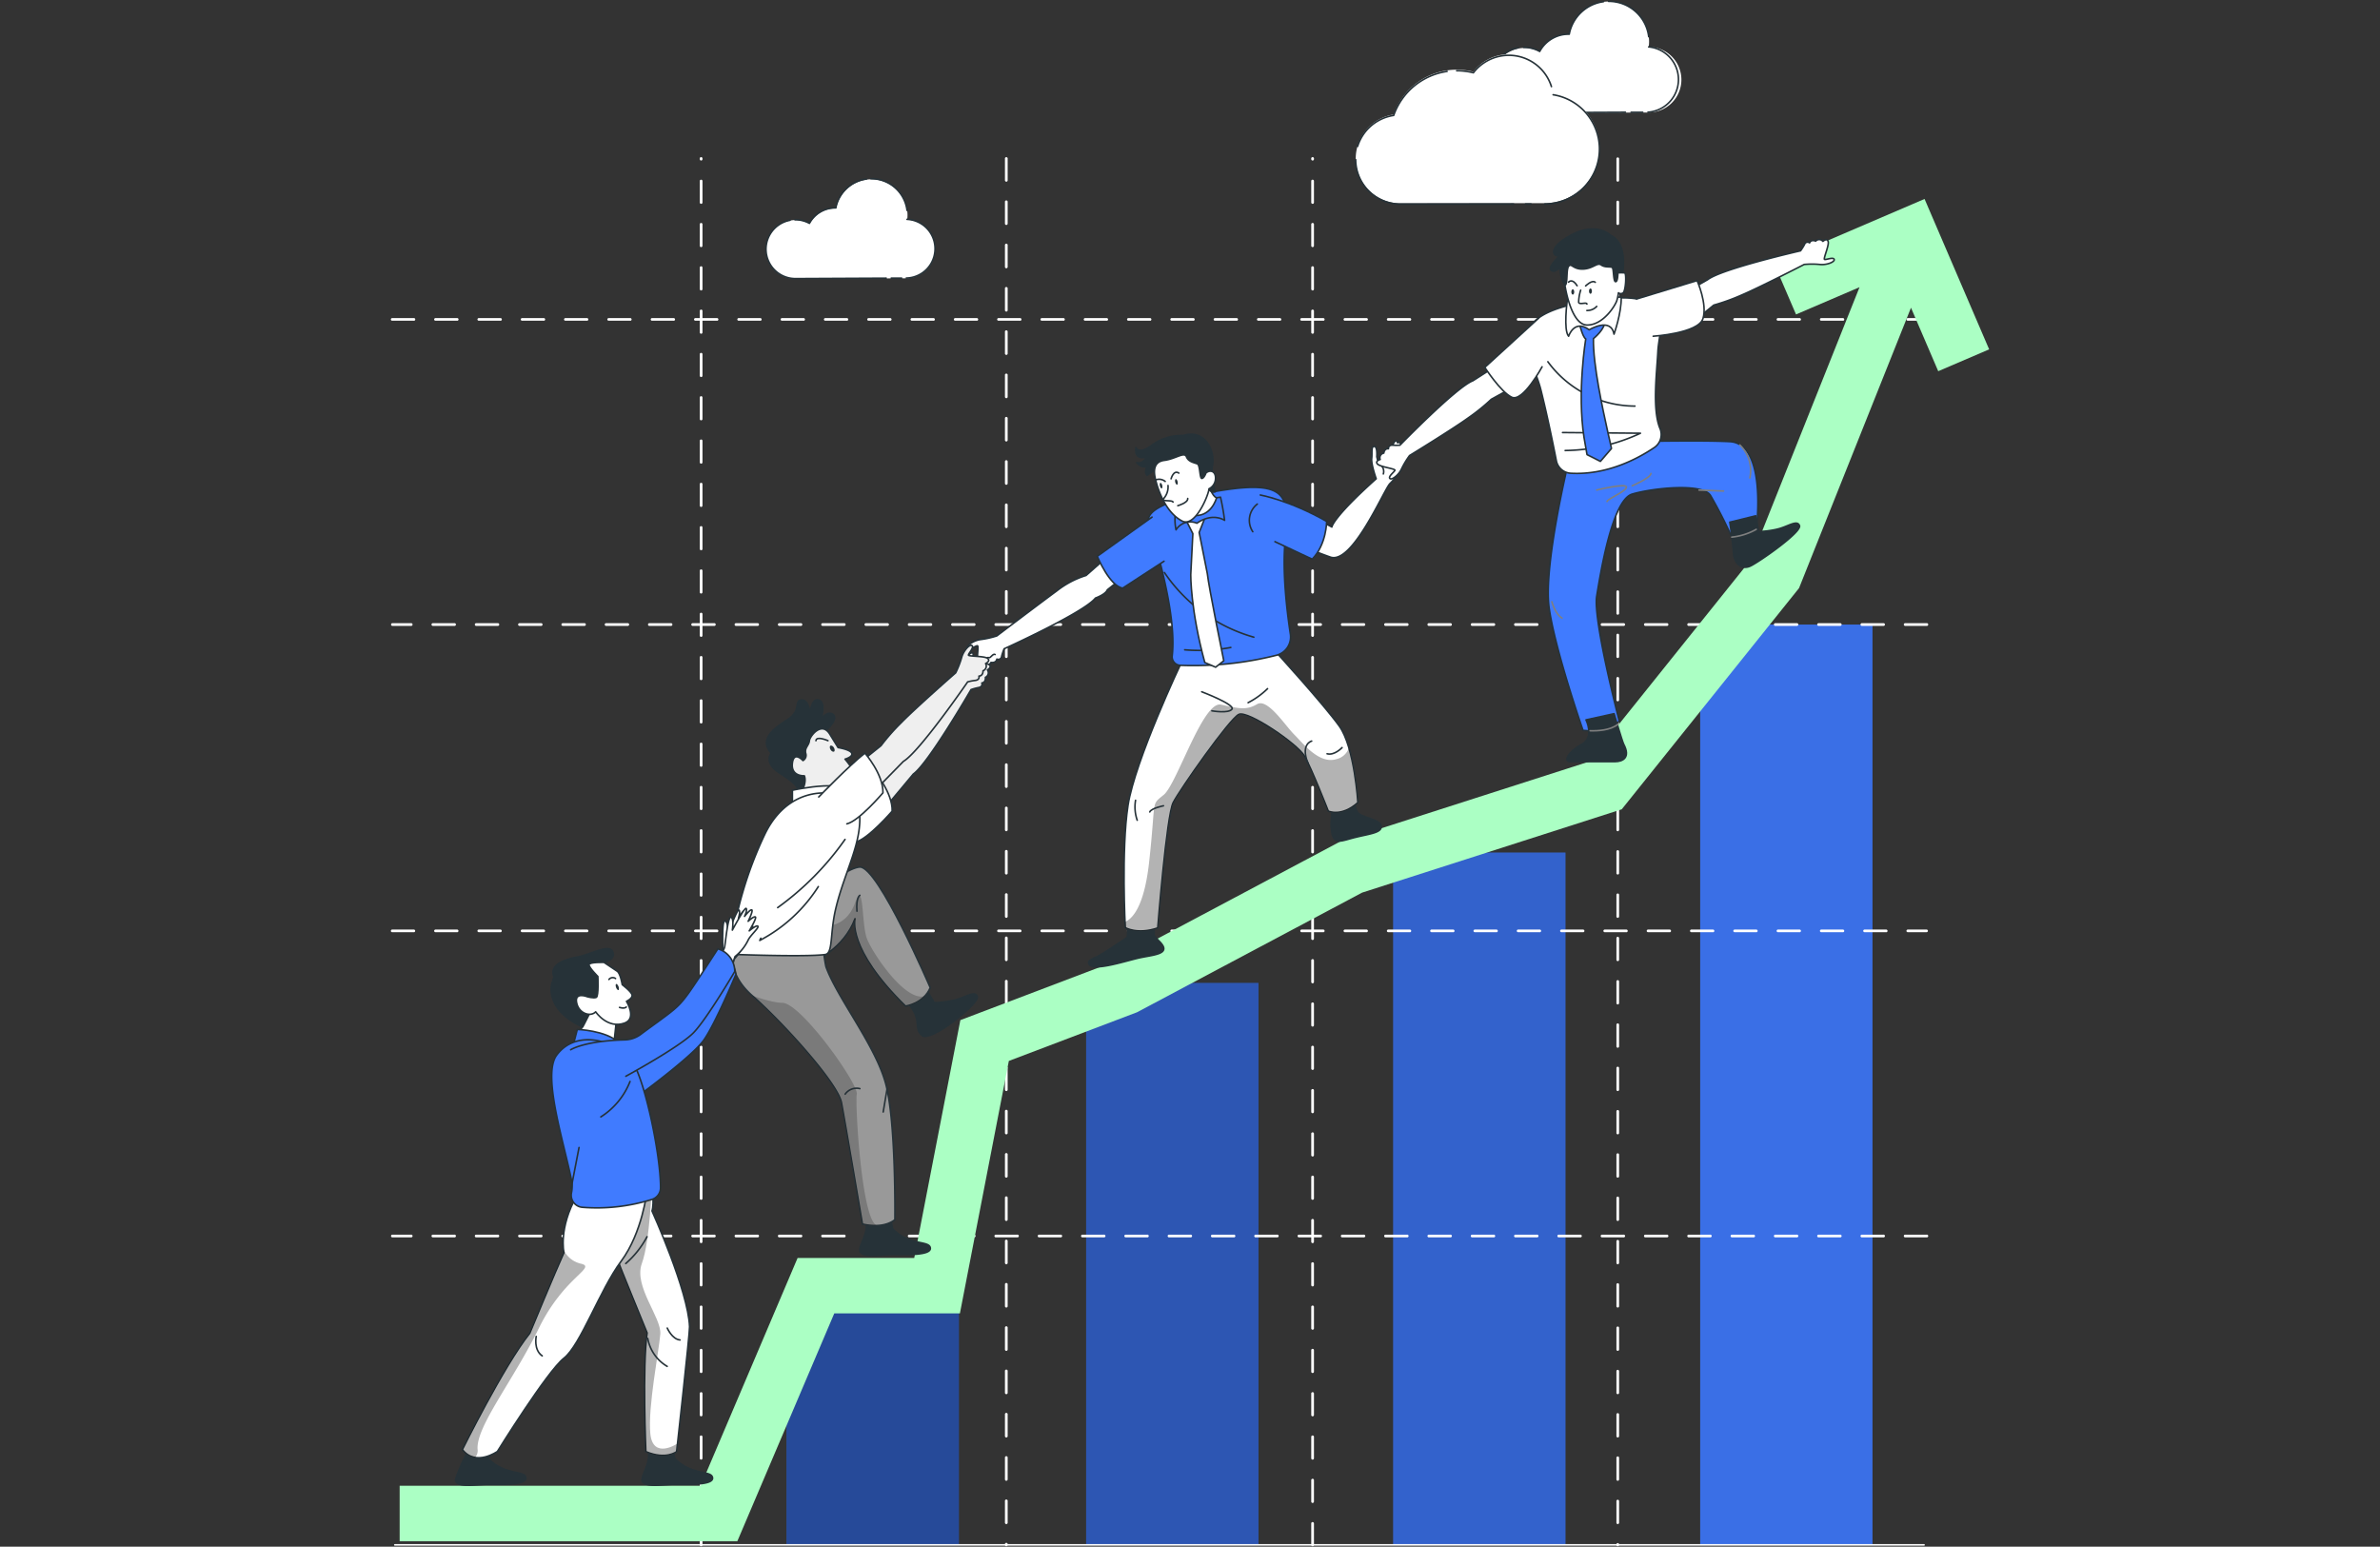 <svg xmlns="http://www.w3.org/2000/svg" xmlns:xlink="http://www.w3.org/1999/xlink" width="754" height="490" viewBox="0 0 754 490">
  <rect x="0" y="0" width="754" height="490" fill="#333333" stroke="none"/>
  <defs>
    <clipPath id="clip-path">
      <rect id="Rectangle_108" data-name="Rectangle 108" width="754" height="490" transform="translate(306 2468)" fill="#efefef"/>
    </clipPath>
  </defs>
  <g id="Mask_Group_31" data-name="Mask Group 31" transform="translate(-306 -2468)" clip-path="url(#clip-path)">
    <g id="Good_team-bro" data-name="Good team-bro" transform="translate(395.95 2426.839)">
      <g id="freepik--Chart--inject-79">
        <g id="freepik--chart--inject-79-2" data-name="freepik--chart--inject-79">
          <rect id="Rectangle_100" data-name="Rectangle 100" width="54.589" height="74.515" transform="translate(159.227 456.075)" fill="#407bff"/>
          <rect id="Rectangle_101" data-name="Rectangle 101" width="54.589" height="74.515" transform="translate(159.227 456.075)" opacity="0.4"/>
          <rect id="Rectangle_102" data-name="Rectangle 102" width="54.589" height="178.01" transform="translate(254.148 352.579)" fill="#407bff"/>
          <rect id="Rectangle_103" data-name="Rectangle 103" width="54.589" height="178.01" transform="translate(254.148 352.579)" opacity="0.3"/>
          <rect id="Rectangle_104" data-name="Rectangle 104" width="54.589" height="219.326" transform="translate(351.413 311.264)" fill="#407bff"/>
          <rect id="Rectangle_105" data-name="Rectangle 105" width="54.589" height="219.326" transform="translate(351.413 311.264)" opacity="0.2"/>
          <rect id="Rectangle_106" data-name="Rectangle 106" width="54.589" height="291.566" transform="translate(448.678 239.024)" fill="#407bff"/>
          <rect id="Rectangle_107" data-name="Rectangle 107" width="54.589" height="291.566" transform="translate(448.678 239.024)" opacity="0.1"/>
        </g>
      </g>
      <g id="freepik--Graphics--inject-79">
        <g id="freepik--graphics--inject-79-2" data-name="freepik--graphics--inject-79">
          <path id="Path_9741" data-name="Path 9741" d="M520.415,142.765h-5.968a.412.412,0,0,1-.423-.4h0a.434.434,0,0,1,.412-.434h5.956a.434.434,0,0,1,.434.434h0a.423.423,0,0,1-.411.4Zm-12.8,0h-6.859a.412.412,0,0,1-.423-.4h0a.434.434,0,0,1,.411-.434H507.6a.434.434,0,0,1,.434.434h0a.423.423,0,0,1-.423.423h0Zm-13.719,0h-6.859a.412.412,0,0,1-.423-.4h0a.434.434,0,0,1,.411-.434h6.859a.434.434,0,0,1,.434.434h0a.423.423,0,0,1-.423.423h0Zm-13.719,0h-6.859a.412.412,0,0,1-.423-.4h0a.434.434,0,0,1,.411-.434h6.859a.434.434,0,0,1,.434.434h0a.423.423,0,0,1-.423.423h0Zm-13.719,0H459.6a.412.412,0,0,1-.423-.4h0a.434.434,0,0,1,.412-.434h6.859a.434.434,0,0,1,.434.434h0a.423.423,0,0,1-.423.423h0Zm-13.719,0h-6.859a.412.412,0,0,1-.423-.4h0a.434.434,0,0,1,.412-.434h6.859a.434.434,0,0,1,.434.434h0a.423.423,0,0,1-.423.423h0Zm-13.719,0h-6.859a.412.412,0,0,1-.423-.4h0a.434.434,0,0,1,.412-.434h6.859a.434.434,0,0,1,.434.434h0a.423.423,0,0,1-.423.423h0Zm-13.719,0H418.44a.412.412,0,0,1-.423-.4h0a.434.434,0,0,1,.412-.434h6.859a.434.434,0,0,1,.434.434h0a.423.423,0,0,1-.423.423h0Zm-13.719,0h-6.859a.412.412,0,0,1-.423-.4h0a.434.434,0,0,1,.412-.434h6.859a.434.434,0,0,1,.434.434h0a.423.423,0,0,1-.423.423h0Zm-13.719,0H391a.412.412,0,0,1-.423-.4h0a.434.434,0,0,1,.412-.434h6.859a.434.434,0,0,1,.434.434h0a.423.423,0,0,1-.423.423h0Zm-13.719,0h-6.859a.412.412,0,0,1-.423-.4h0a.434.434,0,0,1,.412-.434h6.859a.434.434,0,0,1,.434.434h0a.423.423,0,0,1-.423.423h0Zm-13.719,0h-6.859a.412.412,0,0,1-.423-.4h0a.434.434,0,0,1,.412-.434h6.859a.434.434,0,0,1,.434.434h0a.423.423,0,0,1-.423.423h0Zm-13.719,0h-6.859a.412.412,0,0,1-.423-.4h0a.434.434,0,0,1,.412-.434h6.859a.434.434,0,0,1,.434.434h0a.423.423,0,0,1-.423.423h0Zm-13.719,0h-6.859a.412.412,0,0,1-.423-.4h0a.434.434,0,0,1,.412-.434h6.859a.434.434,0,0,1,.434.434h0a.423.423,0,0,1-.423.423h0Zm-13.719,0H322.41a.412.412,0,0,1-.423-.4h0a.434.434,0,0,1,.412-.434h6.859a.434.434,0,0,1,.434.434h0a.423.423,0,0,1-.423.423h0Zm-13.719,0h-6.859a.412.412,0,0,1-.423-.4h0a.434.434,0,0,1,.412-.434h6.859a.434.434,0,0,1,.434.434h0a.423.423,0,0,1-.423.423h0Zm-13.719,0h-6.859a.412.412,0,0,1-.423-.4h0a.434.434,0,0,1,.412-.434h6.859a.434.434,0,0,1,.434.434h0a.423.423,0,0,1-.423.423h0Zm-13.719,0h-6.859a.412.412,0,0,1-.423-.4h0a.434.434,0,0,1,.412-.434H288.1a.434.434,0,0,1,.434.434h0a.423.423,0,0,1-.423.423h0Zm-13.719,0h-6.859a.412.412,0,0,1-.423-.4h0a.434.434,0,0,1,.412-.434h6.859a.434.434,0,0,1,.434.434h0a.423.423,0,0,1-.423.423h0Zm-13.719,0h-6.859a.412.412,0,0,1-.423-.4h0a.434.434,0,0,1,.412-.434h6.859a.434.434,0,0,1,.434.434h0a.423.423,0,0,1-.423.423h0Zm-13.719,0H240.1a.412.412,0,0,1-.423-.4h0a.434.434,0,0,1,.412-.434h6.859a.434.434,0,0,1,.434.434h0a.423.423,0,0,1-.423.423h0Zm-13.719,0H226.38a.412.412,0,0,1-.423-.4h0a.434.434,0,0,1,.412-.434h6.859a.434.434,0,0,1,.434.434h0a.423.423,0,0,1-.423.423h0Zm-13.719,0h-6.859a.412.412,0,0,1-.423-.4h0a.434.434,0,0,1,.412-.434h6.859a.434.434,0,0,1,.434.434h0a.423.423,0,0,1-.423.423h0Zm-13.719,0h-6.859a.412.412,0,0,1-.423-.4h0a.434.434,0,0,1,.412-.434h6.859a.434.434,0,0,1,.434.434h0a.423.423,0,0,1-.423.423h0Zm-13.719,0h-6.859a.412.412,0,0,1-.423-.4h0a.434.434,0,0,1,.412-.434h6.859a.434.434,0,0,1,.434.434h0a.423.423,0,0,1-.423.423h0Zm-13.719,0h-6.859a.412.412,0,0,1-.423-.4h0a.434.434,0,0,1,.412-.434h6.859a.434.434,0,0,1,.434.434h0a.423.423,0,0,1-.423.423h0Zm-13.719,0h-6.859a.412.412,0,0,1-.423-.4h0a.434.434,0,0,1,.412-.434h6.859a.434.434,0,0,1,.434.434h0a.423.423,0,0,1-.423.423h0Zm-13.719,0h-6.859a.412.412,0,0,1-.423-.4h0a.434.434,0,0,1,.412-.434h6.859a.434.434,0,0,1,.434.434h0a.423.423,0,0,1-.423.423h0Zm-13.719,0H130.35a.412.412,0,0,1-.423-.4h0a.434.434,0,0,1,.412-.434H137.2a.434.434,0,0,1,.434.434.423.423,0,0,1-.423.423h0Zm-13.719,0h-6.859a.412.412,0,0,1-.423-.4h0a.434.434,0,0,1,.412-.434h6.859a.434.434,0,0,1,.434.434.423.423,0,0,1-.423.423h0Zm-13.719,0h-6.882a.412.412,0,0,1-.423-.4h0a.434.434,0,0,1,.412-.434h6.859a.429.429,0,0,1,.011.857h0Zm-13.719,0H89.171a.412.412,0,0,1-.423-.4h0a.434.434,0,0,1,.412-.434h6.859a.429.429,0,0,1,.011.857h0Zm-13.719,0H75.452a.412.412,0,0,1-.423-.4h0a.434.434,0,0,1,.412-.434H82.3a.429.429,0,1,1,.011.857h0Zm-13.719,0H61.734a.412.412,0,0,1-.423-.4h0a.434.434,0,0,1,.412-.434h6.859a.429.429,0,1,1,.011.857h0Zm-13.719,0H48.015a.412.412,0,0,1-.423-.4h0A.434.434,0,0,1,48,141.93h6.859a.429.429,0,1,1,.011.857h0Zm-13.719,0H34.3a.412.412,0,0,1-.423-.4h0a.434.434,0,0,1,.412-.434h6.859a.429.429,0,1,1,.011.857h0Z" fill="#fff"/>
          <path id="Path_9742" data-name="Path 9742" d="M520.415,239.447h-6.859a.434.434,0,0,1,0-.857h6.859a.434.434,0,1,1,.137.857.274.274,0,0,1-.137,0Zm-13.719,0h-6.859a.434.434,0,0,1,0-.857H506.7a.434.434,0,1,1,.137.857.274.274,0,0,1-.137,0Zm-13.719,0h-6.859a.434.434,0,0,1,0-.857h6.859a.434.434,0,1,1,.137.857.274.274,0,0,1-.137,0Zm-13.719,0H472.4a.434.434,0,0,1,0-.857h6.859a.434.434,0,1,1,.137.857.274.274,0,0,1-.137,0Zm-13.719,0h-6.859a.434.434,0,0,1,0-.857h6.859a.434.434,0,1,1,.137.857.274.274,0,0,1-.137,0Zm-13.719,0h-6.859a.434.434,0,0,1,0-.857h6.859a.434.434,0,1,1,.137.857.274.274,0,0,1-.137,0Zm-13.719,0h-6.859a.434.434,0,0,1,0-.857H438.1a.434.434,0,1,1,.137.857.274.274,0,0,1-.137,0Zm-13.719,0h-6.859a.434.434,0,0,1,0-.857h6.859a.434.434,0,1,1,.137.857.274.274,0,0,1-.137,0Zm-13.719,0h-6.859a.434.434,0,0,1,0-.857h6.859a.434.434,0,1,1,.137.857.274.274,0,0,1-.137,0Zm-13.719,0h-6.859a.434.434,0,0,1,0-.857h6.859a.434.434,0,1,1,.137.857.274.274,0,0,1-.137,0Zm-13.719,0H376.37a.434.434,0,0,1,0-.857h6.859a.434.434,0,1,1,.137.857.274.274,0,0,1-.137,0Zm-13.719,0h-6.859a.434.434,0,0,1,0-.857h6.859a.434.434,0,1,1,.137.857.274.274,0,0,1-.137,0Zm-13.719,0h-6.859a.434.434,0,0,1,0-.857h6.859a.434.434,0,1,1,.137.857.274.274,0,0,1-.137,0Zm-13.719,0h-6.859a.434.434,0,0,1,0-.857h6.859a.434.434,0,1,1,.137.857.274.274,0,0,1-.137,0Zm-13.719,0H321.5a.434.434,0,0,1,0-.857h6.859a.434.434,0,1,1,.137.857.274.274,0,0,1-.137,0Zm-13.719,0h-6.859a.434.434,0,0,1,0-.857h6.859a.434.434,0,1,1,.137.857.274.274,0,0,1-.137,0Zm-13.719,0h-6.859a.434.434,0,0,1,0-.857h6.859a.434.434,0,1,1,.137.857.274.274,0,0,1-.137,0Zm-13.719,0H280.34a.434.434,0,0,1,0-.857H287.2a.434.434,0,1,1,.137.857.274.274,0,0,1-.137,0Zm-13.719,0h-6.859a.434.434,0,0,1,0-.857h6.859a.434.434,0,1,1,.137.857A.274.274,0,0,1,273.48,239.447Zm-13.719,0H252.9a.434.434,0,0,1,0-.857h6.859a.434.434,0,1,1,.137.857A.274.274,0,0,1,259.762,239.447Zm-13.719,0h-6.859a.434.434,0,0,1,0-.857h6.859a.434.434,0,1,1,.137.857.274.274,0,0,1-.137,0Zm-13.719,0h-6.859a.434.434,0,0,1,0-.857h6.859a.434.434,0,1,1,.137.857.275.275,0,0,1-.137,0Zm-13.719,0h-6.859a.434.434,0,0,1,0-.857h6.859a.434.434,0,1,1,.137.857.274.274,0,0,1-.137,0Zm-13.719,0h-6.859a.434.434,0,0,1,0-.857h6.859a.434.434,0,1,1,.137.857.274.274,0,0,1-.137,0Zm-13.719,0h-6.859a.434.434,0,0,1,0-.857h6.859a.434.434,0,1,1,.137.857.274.274,0,0,1-.137,0Zm-13.719,0h-6.859a.434.434,0,0,1,0-.857h6.859a.434.434,0,1,1,.137.857.274.274,0,0,1-.137,0Zm-13.719,0h-6.859a.434.434,0,0,1,0-.857h6.859a.434.434,0,1,1,.137.857.274.274,0,0,1-.137,0Zm-13.719,0h-6.859a.434.434,0,0,1,0-.857h6.859a.434.434,0,1,1,.137.857.274.274,0,0,1-.137,0Zm-13.719,0h-6.859a.434.434,0,0,1,0-.857h6.859a.434.434,0,1,1,.137.857.274.274,0,0,1-.137,0Zm-13.719,0h-6.859a.434.434,0,0,1,0-.857h6.859a.434.434,0,1,1,.137.857A.274.274,0,0,1,122.576,239.447Zm-13.719,0H102a.434.434,0,0,1,0-.857h6.859a.434.434,0,1,1,.137.857.275.275,0,0,1-.137,0Zm-13.719,0H88.279a.434.434,0,0,1,0-.857h6.859a.434.434,0,1,1,.137.857A.274.274,0,0,1,95.138,239.447Zm-13.719,0H74.561a.434.434,0,0,1,0-.857H81.42a.434.434,0,1,1,.137.857A.274.274,0,0,1,81.42,239.447Zm-13.719,0H60.842a.434.434,0,0,1,0-.857H67.7a.434.434,0,1,1,.137.857.274.274,0,0,1-.137,0Zm-13.719,0H47.123a.434.434,0,0,1,0-.857h6.859a.434.434,0,1,1,.137.857.274.274,0,0,1-.137,0Zm-13.719,0H34.3a.434.434,0,0,1,0-.857h5.945a.434.434,0,1,1,.137.857.274.274,0,0,1-.137,0Z" fill="#fff"/>
          <path id="Path_9743" data-name="Path 9743" d="M520.415,336.483h-5.968a.412.412,0,0,1-.423-.4h0a.434.434,0,0,1,.412-.434h5.956a.434.434,0,0,1,.434.434h0a.423.423,0,0,1-.411.4Zm-12.8,0h-6.859a.412.412,0,0,1-.423-.4h0a.434.434,0,0,1,.411-.434H507.6a.434.434,0,0,1,.434.434h0a.423.423,0,0,1-.423.423h0Zm-13.719,0h-6.859a.412.412,0,0,1-.423-.4h0a.434.434,0,0,1,.411-.434h6.859a.434.434,0,0,1,.434.434h0a.423.423,0,0,1-.423.423h0Zm-13.719,0h-6.859a.412.412,0,0,1-.423-.4h0a.434.434,0,0,1,.411-.434h6.859a.434.434,0,0,1,.434.434h0a.423.423,0,0,1-.423.423h0Zm-13.719,0H459.6a.412.412,0,0,1-.423-.4h0a.434.434,0,0,1,.412-.434h6.859a.434.434,0,0,1,.434.434h0a.423.423,0,0,1-.423.423h0Zm-13.719,0h-6.859a.412.412,0,0,1-.423-.4h0a.434.434,0,0,1,.412-.434h6.859a.434.434,0,0,1,.434.434h0a.423.423,0,0,1-.423.423h0Zm-13.719,0h-6.859a.412.412,0,0,1-.423-.4h0a.434.434,0,0,1,.412-.434h6.859a.434.434,0,0,1,.434.434h0a.423.423,0,0,1-.423.423h0Zm-13.719,0H418.44a.412.412,0,0,1-.423-.4h0a.434.434,0,0,1,.412-.434h6.859a.434.434,0,0,1,.434.434h0a.423.423,0,0,1-.423.423h0Zm-13.719,0h-6.859a.412.412,0,0,1-.423-.4h0a.434.434,0,0,1,.412-.434h6.859a.434.434,0,0,1,.434.434h0a.423.423,0,0,1-.423.423h0Zm-13.719,0H391a.412.412,0,0,1-.423-.4h0a.434.434,0,0,1,.412-.434h6.859a.434.434,0,0,1,.434.434h0a.423.423,0,0,1-.423.423h0Zm-13.719,0h-6.859a.412.412,0,0,1-.423-.4h0a.434.434,0,0,1,.412-.434h6.859a.434.434,0,0,1,.434.434h0a.423.423,0,0,1-.423.423h0Zm-13.719,0h-6.859a.412.412,0,0,1-.423-.4h0a.434.434,0,0,1,.412-.434h6.859a.434.434,0,0,1,.434.434h0a.423.423,0,0,1-.423.423h0Zm-13.719,0h-6.859a.412.412,0,0,1-.423-.4h0a.434.434,0,0,1,.412-.434h6.859a.434.434,0,0,1,.434.434h0a.423.423,0,0,1-.423.423h0Zm-13.719,0h-6.859a.412.412,0,0,1-.423-.4h0a.434.434,0,0,1,.412-.434h6.859a.434.434,0,0,1,.434.434h0a.423.423,0,0,1-.423.423h0Zm-13.719,0H322.41a.412.412,0,0,1-.423-.4h0a.434.434,0,0,1,.412-.434h6.859a.434.434,0,0,1,.434.434h0a.423.423,0,0,1-.423.423h0Zm-13.719,0h-6.859a.412.412,0,0,1-.423-.4h0a.434.434,0,0,1,.412-.434h6.859a.434.434,0,0,1,.434.434h0a.423.423,0,0,1-.423.423h0Zm-13.719,0h-6.859a.412.412,0,0,1-.423-.4h0a.434.434,0,0,1,.412-.434h6.859a.434.434,0,0,1,.434.434h0a.423.423,0,0,1-.423.423h0Zm-13.719,0h-6.859a.412.412,0,0,1-.423-.4h0a.434.434,0,0,1,.412-.434H288.1a.434.434,0,0,1,.434.434h0a.423.423,0,0,1-.423.423h0Zm-13.719,0h-6.859a.412.412,0,0,1-.423-.4h0a.434.434,0,0,1,.412-.434h6.859a.434.434,0,0,1,.434.434h0a.423.423,0,0,1-.423.423h0Zm-13.719,0h-6.859a.412.412,0,0,1-.423-.4h0a.434.434,0,0,1,.412-.434h6.859a.434.434,0,0,1,.434.434h0a.423.423,0,0,1-.423.423h0Zm-13.719,0H240.1a.412.412,0,0,1-.423-.4h0a.434.434,0,0,1,.412-.434h6.859a.434.434,0,0,1,.434.434h0a.423.423,0,0,1-.423.423h0Zm-13.719,0H226.38a.412.412,0,0,1-.423-.4h0a.434.434,0,0,1,.412-.434h6.859a.434.434,0,0,1,.434.434h0a.423.423,0,0,1-.423.423h0Zm-13.719,0h-6.859a.412.412,0,0,1-.423-.4h0a.434.434,0,0,1,.412-.434h6.859a.434.434,0,0,1,.434.434h0a.423.423,0,0,1-.423.423h0Zm-13.719,0h-6.859a.412.412,0,0,1-.423-.4h0a.434.434,0,0,1,.412-.434h6.859a.434.434,0,0,1,.434.434h0a.423.423,0,0,1-.423.423h0Zm-13.719,0h-6.859a.412.412,0,0,1-.423-.4h0a.434.434,0,0,1,.412-.434h6.859a.434.434,0,0,1,.434.434h0a.423.423,0,0,1-.423.423h0Zm-13.719,0h-6.859a.412.412,0,0,1-.423-.4h0a.434.434,0,0,1,.412-.434h6.859a.434.434,0,0,1,.434.434h0a.423.423,0,0,1-.423.423h0Zm-13.719,0h-6.859a.412.412,0,0,1-.423-.4h0a.434.434,0,0,1,.412-.434h6.859a.434.434,0,0,1,.434.434h0a.423.423,0,0,1-.423.423h0Zm-13.719,0h-6.859a.412.412,0,0,1-.423-.4h0a.434.434,0,0,1,.412-.434h6.859a.434.434,0,0,1,.434.434h0a.423.423,0,0,1-.423.423h0Zm-13.719,0H130.35a.412.412,0,0,1-.423-.4h0a.434.434,0,0,1,.412-.434H137.2a.434.434,0,0,1,.434.434h0a.423.423,0,0,1-.423.423h0Zm-13.719,0h-6.859a.412.412,0,0,1-.423-.4h0a.434.434,0,0,1,.412-.434h6.859a.434.434,0,0,1,.434.434h0a.423.423,0,0,1-.423.423h0Zm-13.719,0h-6.882a.412.412,0,0,1-.423-.4h0a.434.434,0,0,1,.412-.434h6.859a.434.434,0,0,1,.434.434h0a.434.434,0,0,1-.423.423h0Zm-13.719,0H89.171a.412.412,0,0,1-.423-.4h0a.434.434,0,0,1,.412-.434h6.859a.434.434,0,0,1,.434.434h0a.434.434,0,0,1-.423.423h0Zm-13.719,0H75.452a.412.412,0,0,1-.423-.4h0a.434.434,0,0,1,.412-.434H82.3a.434.434,0,0,1,.434.434h0a.434.434,0,0,1-.423.423h0Zm-13.719,0H61.734a.412.412,0,0,1-.423-.4h0a.434.434,0,0,1,.412-.434h6.859a.434.434,0,0,1,.434.434h0a.434.434,0,0,1-.423.423h0Zm-13.719,0H48.015a.412.412,0,0,1-.423-.4h0a.434.434,0,0,1,.412-.434h6.859a.434.434,0,0,1,.434.434h0a.434.434,0,0,1-.423.423h0Zm-13.719,0H34.3a.412.412,0,0,1-.423-.4h0a.434.434,0,0,1,.412-.434h6.859a.434.434,0,0,1,.434.434h0a.434.434,0,0,1-.423.423h0Z" fill="#fff"/>
          <path id="Path_9744" data-name="Path 9744" d="M520.415,433.165h-6.859a.434.434,0,0,1,0-.857h6.859a.434.434,0,1,1,.137.857.274.274,0,0,1-.137,0Zm-13.719,0h-6.859a.434.434,0,0,1,0-.857H506.7a.434.434,0,1,1,.137.857.274.274,0,0,1-.137,0Zm-13.719,0h-6.859a.434.434,0,0,1,0-.857h6.859a.434.434,0,1,1,.137.857.274.274,0,0,1-.137,0Zm-13.719,0H472.4a.434.434,0,0,1,0-.857h6.859a.434.434,0,1,1,.137.857.273.273,0,0,1-.137,0Zm-13.719,0h-6.859a.434.434,0,0,1,0-.857h6.859a.434.434,0,1,1,.137.857.274.274,0,0,1-.137,0Zm-13.719,0h-6.859a.434.434,0,0,1,0-.857h6.859a.434.434,0,1,1,.137.857.274.274,0,0,1-.137,0Zm-13.719,0h-6.859a.434.434,0,0,1,0-.857H438.1a.434.434,0,1,1,.137.857.274.274,0,0,1-.137,0Zm-13.719,0h-6.859a.434.434,0,0,1,0-.857h6.859a.434.434,0,1,1,.137.857.274.274,0,0,1-.137,0Zm-13.719,0h-6.859a.434.434,0,0,1,0-.857h6.859a.434.434,0,1,1,.137.857.273.273,0,0,1-.137,0Zm-13.719,0h-6.859a.434.434,0,0,1,0-.857h6.859a.434.434,0,1,1,.137.857.274.274,0,0,1-.137,0Zm-13.719,0H376.37a.434.434,0,0,1,0-.857h6.859a.434.434,0,1,1,.137.857.274.274,0,0,1-.137,0Zm-13.719,0h-6.859a.434.434,0,0,1,0-.857h6.859a.434.434,0,1,1,.137.857.274.274,0,0,1-.137,0Zm-13.719,0h-6.859a.434.434,0,0,1,0-.857h6.859a.434.434,0,1,1,.137.857.274.274,0,0,1-.137,0Zm-13.719,0h-6.859a.434.434,0,0,1,0-.857h6.859a.434.434,0,1,1,.137.857.274.274,0,0,1-.137,0Zm-13.719,0H321.5a.434.434,0,0,1,0-.857h6.859a.434.434,0,1,1,.137.857.274.274,0,0,1-.137,0Zm-13.719,0h-6.859a.434.434,0,0,1,0-.857h6.859a.434.434,0,1,1,.137.857.274.274,0,0,1-.137,0Zm-13.719,0h-6.859a.434.434,0,0,1,0-.857h6.859a.434.434,0,1,1,.137.857.274.274,0,0,1-.137,0Zm-13.719,0H280.34a.434.434,0,0,1,0-.857H287.2a.434.434,0,1,1,.137.857.274.274,0,0,1-.137,0Zm-13.719,0h-6.859a.434.434,0,0,1,0-.857h6.859a.434.434,0,1,1,.137.857A.274.274,0,0,1,273.48,433.165Zm-13.719,0H252.9a.434.434,0,0,1,0-.857h6.859a.434.434,0,1,1,.137.857A.274.274,0,0,1,259.762,433.165Zm-13.719,0h-6.859a.434.434,0,0,1,0-.857h6.859a.434.434,0,1,1,.137.857.274.274,0,0,1-.137,0Zm-13.719,0h-6.859a.434.434,0,0,1,0-.857h6.859a.434.434,0,1,1,.137.857.274.274,0,0,1-.137,0Zm-13.719,0h-6.859a.434.434,0,0,1,0-.857h6.859a.434.434,0,1,1,.137.857.274.274,0,0,1-.137,0Zm-13.719,0h-6.859a.434.434,0,0,1,0-.857h6.859a.434.434,0,1,1,.137.857.274.274,0,0,1-.137,0Zm-13.719,0h-6.859a.434.434,0,0,1,0-.857h6.859a.434.434,0,1,1,.137.857.274.274,0,0,1-.137,0Zm-13.719,0h-6.859a.434.434,0,0,1,0-.857h6.859a.434.434,0,1,1,.137.857.274.274,0,0,1-.137,0Zm-13.719,0h-6.859a.434.434,0,0,1,0-.857h6.859a.434.434,0,1,1,.137.857.274.274,0,0,1-.137,0Zm-13.719,0h-6.859a.434.434,0,0,1,0-.857h6.859a.434.434,0,1,1,.137.857.274.274,0,0,1-.137,0Zm-13.719,0h-6.859a.434.434,0,0,1,0-.857h6.859a.434.434,0,1,1,.137.857.274.274,0,0,1-.137,0Zm-13.719,0h-6.859a.434.434,0,0,1,0-.857h6.859a.434.434,0,1,1,.137.857.274.274,0,0,1-.137,0Zm-13.719,0H102a.434.434,0,0,1,0-.857h6.859a.434.434,0,1,1,.137.857.274.274,0,0,1-.137,0Zm-13.719,0H88.279a.434.434,0,0,1,0-.857h6.859a.434.434,0,1,1,.137.857.274.274,0,0,1-.137,0Zm-13.719,0H74.561a.434.434,0,0,1,0-.857H81.42a.434.434,0,1,1,.137.857.274.274,0,0,1-.137,0Zm-13.719,0H60.842a.434.434,0,0,1,0-.857H67.7a.434.434,0,1,1,.137.857.274.274,0,0,1-.137,0Zm-13.719,0H47.123a.434.434,0,0,1,0-.857h6.859a.434.434,0,1,1,.137.857.274.274,0,0,1-.137,0Zm-13.719,0H34.3a.434.434,0,0,1,0-.857h5.945a.434.434,0,1,1,.137.857.274.274,0,0,1-.137,0Z" fill="#fff"/>
          <path id="Path_9745" data-name="Path 9745" d="M422.567,531.024a.434.434,0,0,1-.423-.423h0v-.149a.435.435,0,0,1,.412-.434h0a.434.434,0,0,1,.434.434h0v.149a.434.434,0,0,1-.423.423Zm0-7.019a.435.435,0,0,1-.423-.423v-6.859a.435.435,0,0,1,.412-.435h0a.434.434,0,0,1,.434.434h0v6.859a.435.435,0,0,1-.423.423Zm0-13.719a.435.435,0,0,1-.423-.423V503a.434.434,0,0,1,.412-.434h0a.434.434,0,0,1,.434.434h0v6.859a.434.434,0,0,1-.423.423Zm0-13.719a.435.435,0,0,1-.423-.423v-6.859a.434.434,0,0,1,.412-.434h0a.434.434,0,0,1,.434.434h0v6.859a.434.434,0,0,1-.423.423Zm0-13.719a.434.434,0,0,1-.423-.423v-6.859a.434.434,0,0,1,.412-.434h0a.434.434,0,0,1,.434.434h0v6.859a.434.434,0,0,1-.423.423Zm0-13.719a.434.434,0,0,1-.423-.423v-6.859a.434.434,0,0,1,.412-.434h0a.434.434,0,0,1,.434.434h0v6.859a.434.434,0,0,1-.423.423Zm0-13.719a.434.434,0,0,1-.423-.423v-6.859a.434.434,0,0,1,.412-.434h0a.434.434,0,0,1,.434.434h0v6.859a.434.434,0,0,1-.423.423Zm0-13.719a.434.434,0,0,1-.423-.423v-6.859a.434.434,0,0,1,.412-.434h0a.434.434,0,0,1,.434.434h0v6.859a.434.434,0,0,1-.423.423Zm0-13.719a.434.434,0,0,1-.423-.423v-6.859a.434.434,0,0,1,.412-.434h0a.434.434,0,0,1,.434.434h0v6.859a.434.434,0,0,1-.423.423Zm0-13.719a.434.434,0,0,1-.423-.423v-6.859a.434.434,0,0,1,.412-.434h0a.434.434,0,0,1,.434.434h0v6.859a.434.434,0,0,1-.423.423Zm0-13.719a.434.434,0,0,1-.423-.423v-6.859a.434.434,0,0,1,.412-.434h0a.434.434,0,0,1,.434.434h0v6.859a.434.434,0,0,1-.423.423Zm0-13.719a.434.434,0,0,1-.423-.423v-6.859a.434.434,0,0,1,.412-.434h0a.434.434,0,0,1,.434.434h0V386.4a.434.434,0,0,1-.423.423Zm0-13.719a.434.434,0,0,1-.423-.423v-6.859a.434.434,0,0,1,.412-.434h0a.434.434,0,0,1,.434.434h0v6.859a.434.434,0,0,1-.423.423Zm0-13.719a.435.435,0,0,1-.423-.423V352.1a.435.435,0,0,1,.412-.434h0a.434.434,0,0,1,.434.434h0v6.859a.434.434,0,0,1-.423.423Zm0-13.719a.435.435,0,0,1-.423-.423v-6.859a.435.435,0,0,1,.412-.434h0a.434.434,0,0,1,.434.434h0v6.859a.434.434,0,0,1-.423.423Zm0-13.719a.434.434,0,0,1-.423-.423v-6.859a.434.434,0,0,1,.412-.434h0a.434.434,0,0,1,.434.434h0v6.859a.434.434,0,0,1-.423.423Zm0-13.719a.435.435,0,0,1-.423-.423v-6.859a.434.434,0,0,1,.412-.434h0a.434.434,0,0,1,.434.434h0V317.8a.434.434,0,0,1-.423.423Zm0-13.719a.435.435,0,0,1-.423-.423v-6.859a.435.435,0,0,1,.412-.434h0a.434.434,0,0,1,.434.434h0v6.859a.434.434,0,0,1-.423.423Zm0-13.719a.435.435,0,0,1-.423-.423v-6.859a.434.434,0,0,1,.412-.434h0a.434.434,0,0,1,.434.434h0v6.859a.434.434,0,0,1-.434.423Zm0-13.719a.434.434,0,0,1-.423-.423v-6.859a.434.434,0,0,1,.412-.434h0a.434.434,0,0,1,.434.434h0v6.859a.434.434,0,0,1-.434.423Zm0-13.719a.434.434,0,0,1-.423-.423v-6.859a.434.434,0,0,1,.412-.434h0a.434.434,0,0,1,.434.434h0v6.859a.434.434,0,0,1-.434.423Zm0-13.719a.434.434,0,0,1-.423-.423V242.35a.434.434,0,0,1,.412-.434h0a.434.434,0,0,1,.434.434h0v6.859a.434.434,0,0,1-.434.423Zm0-13.719a.434.434,0,0,1-.423-.423v-6.859a.434.434,0,0,1,.412-.434h0a.434.434,0,0,1,.434.434h0v6.859a.434.434,0,0,1-.434.423Zm0-13.719a.434.434,0,0,1-.423-.423v-6.859a.434.434,0,0,1,.412-.434h0a.434.434,0,0,1,.434.434h0v6.859a.434.434,0,0,1-.434.423Zm0-13.719a.434.434,0,0,1-.423-.423v-6.859a.434.434,0,0,1,.412-.434h0a.434.434,0,0,1,.434.434h0v6.859a.434.434,0,0,1-.434.423Zm0-13.719a.434.434,0,0,1-.423-.423v-6.859a.434.434,0,0,1,.412-.434h0a.434.434,0,0,1,.434.434h0v6.859a.434.434,0,0,1-.434.423Zm0-13.719a.434.434,0,0,1-.423-.423v-6.859a.434.434,0,0,1,.412-.434h0a.434.434,0,0,1,.434.434h0v6.859a.434.434,0,0,1-.434.423Zm0-13.719a.434.434,0,0,1-.423-.423v-6.859a.434.434,0,0,1,.412-.434h0a.434.434,0,0,1,.434.434h0V166.9a.434.434,0,0,1-.434.423Zm0-13.719a.434.434,0,0,1-.423-.423V146.32a.434.434,0,0,1,.412-.434h0a.434.434,0,0,1,.434.434h0v6.859a.434.434,0,0,1-.434.423Zm0-13.719a.434.434,0,0,1-.423-.423V132.6a.434.434,0,0,1,.412-.434h0a.434.434,0,0,1,.434.434h0v6.859a.434.434,0,0,1-.434.423Zm0-13.719a.434.434,0,0,1-.423-.423v-6.859a.434.434,0,0,1,.412-.434h0a.434.434,0,0,1,.434.434h0v6.859a.434.434,0,0,1-.434.423Zm0-13.719a.434.434,0,0,1-.423-.423v-6.848a.434.434,0,0,1,.412-.434h0a.434.434,0,0,1,.434.434v6.859a.434.434,0,0,1-.423.412Zm0-13.719a.434.434,0,0,1-.423-.423V91.457a.434.434,0,0,1,.412-.434h0a.434.434,0,0,1,.434.434v6.859a.434.434,0,0,1-.423.412Z" fill="#fff"/>
          <path id="Path_9746" data-name="Path 9746" d="M325.885,531.024a.434.434,0,0,1-.423-.434V523.73a.434.434,0,0,1,.857,0v6.859A.434.434,0,0,1,325.885,531.024Zm0-13.719a.435.435,0,0,1-.423-.435v-6.859a.434.434,0,0,1,.857,0v6.859a.434.434,0,0,1-.434.434Zm0-13.719a.434.434,0,0,1-.423-.434v-6.859a.434.434,0,0,1,.857,0v6.859a.434.434,0,0,1-.434.434Zm0-13.719a.434.434,0,0,1-.423-.434v-6.859a.434.434,0,0,1,.857,0v6.859A.434.434,0,0,1,325.885,489.868Zm0-13.719a.434.434,0,0,1-.423-.434v-6.859a.434.434,0,0,1,.857,0v6.859A.434.434,0,0,1,325.885,476.15Zm0-13.719a.434.434,0,0,1-.423-.434v-6.859a.434.434,0,0,1,.857,0V462a.434.434,0,0,1-.434.434Zm0-13.719a.434.434,0,0,1-.423-.434v-6.859a.434.434,0,0,1,.857,0v6.859a.434.434,0,0,1-.435.434Zm0-13.719a.434.434,0,0,1-.423-.434V427.7a.434.434,0,0,1,.857,0v6.859A.434.434,0,0,1,325.885,434.994Zm0-13.719a.434.434,0,0,1-.423-.434v-6.859a.434.434,0,0,1,.857,0v6.859A.434.434,0,0,1,325.885,421.275Zm0-13.719a.434.434,0,0,1-.423-.434v-6.859a.434.434,0,0,1,.857,0v6.859A.434.434,0,0,1,325.885,407.557Zm0-13.719a.434.434,0,0,1-.423-.434v-6.859a.434.434,0,0,1,.857,0V393.4A.434.434,0,0,1,325.885,393.838Zm0-13.719a.434.434,0,0,1-.423-.434v-6.859a.434.434,0,0,1,.857,0v6.859A.434.434,0,0,1,325.885,380.12Zm0-13.719a.434.434,0,0,1-.423-.434v-6.859a.434.434,0,0,1,.857,0v6.859A.434.434,0,0,1,325.885,366.4Zm0-13.719a.434.434,0,0,1-.423-.434v-6.859a.434.434,0,0,1,.857,0v6.859A.434.434,0,0,1,325.885,352.682Zm0-13.719a.434.434,0,0,1-.423-.434V331.67a.434.434,0,0,1,.857,0v6.859A.434.434,0,0,1,325.885,338.964Zm0-13.719a.434.434,0,0,1-.423-.434v-6.859a.434.434,0,0,1,.857,0v6.859A.434.434,0,0,1,325.885,325.245Zm0-13.719a.434.434,0,0,1-.423-.434v-6.859a.434.434,0,0,1,.857,0v6.859A.434.434,0,0,1,325.885,311.527Zm0-13.719a.434.434,0,0,1-.423-.434v-6.859a.434.434,0,0,1,.857,0v6.859A.434.434,0,0,1,325.885,297.808Zm0-13.719a.434.434,0,0,1-.423-.434V276.8a.434.434,0,0,1,.857,0v6.859a.434.434,0,0,1-.434.434Zm0-13.719a.434.434,0,0,1-.423-.434v-6.859a.434.434,0,0,1,.857,0v6.859A.434.434,0,0,1,325.885,270.371Zm0-13.719a.434.434,0,0,1-.423-.434v-6.859a.434.434,0,0,1,.857,0v6.859a.434.434,0,0,1-.434.434Zm0-13.719a.434.434,0,0,1-.423-.434V235.64a.434.434,0,0,1,.857,0V242.5A.434.434,0,0,1,325.885,242.934Zm0-13.719a.434.434,0,0,1-.423-.434v-6.859a.434.434,0,0,1,.857,0v6.859a.434.434,0,0,1-.434.434Zm0-13.719a.434.434,0,0,1-.423-.434V208.2a.434.434,0,0,1,.857,0v6.859A.434.434,0,0,1,325.885,215.5Zm0-13.719a.434.434,0,0,1-.423-.434v-6.859a.434.434,0,0,1,.857,0v6.859A.434.434,0,0,1,325.885,201.778Zm0-13.719a.434.434,0,0,1-.423-.434v-6.859a.434.434,0,0,1,.857,0v6.859A.434.434,0,0,1,325.885,188.059Zm0-13.719a.434.434,0,0,1-.423-.434v-6.859a.434.434,0,0,1,.857,0v6.859A.434.434,0,0,1,325.885,174.341Zm0-13.719a.434.434,0,0,1-.423-.434v-6.859a.434.434,0,0,1,.857,0v6.859A.434.434,0,0,1,325.885,160.622Zm0-13.719a.434.434,0,0,1-.423-.434V139.61a.434.434,0,0,1,.857,0v6.859A.434.434,0,0,1,325.885,146.9Zm0-13.719a.434.434,0,0,1-.423-.434v-6.859a.434.434,0,0,1,.857,0v6.859A.434.434,0,0,1,325.885,133.185Zm0-13.719a.434.434,0,0,1-.423-.434v-6.859a.434.434,0,0,1,.857,0v6.859a.434.434,0,0,1-.434.434Zm0-13.719a.434.434,0,0,1-.423-.434V98.454a.434.434,0,0,1,.857,0v6.859a.434.434,0,0,1-.434.434Zm0-13.719a.434.434,0,0,1-.423-.434v-.137a.434.434,0,1,1,.857-.137.275.275,0,0,1,0,.137v.149a.434.434,0,0,1-.434.423Z" fill="#fff"/>
          <path id="Path_9747" data-name="Path 9747" d="M228.849,531.024a.434.434,0,0,1-.423-.434v-.137a.434.434,0,1,1,.857-.137.274.274,0,0,1,0,.137v.149a.434.434,0,0,1-.434.423Zm0-7.019a.446.446,0,0,1-.423-.423v-6.859a.434.434,0,1,1,.857-.137.274.274,0,0,1,0,.137v6.859a.434.434,0,0,1-.434.423Zm0-13.719a.446.446,0,0,1-.423-.423V503a.434.434,0,1,1,.857-.137.274.274,0,0,1,0,.137v6.859a.434.434,0,0,1-.434.423Zm0-13.719a.446.446,0,0,1-.423-.423v-6.859a.434.434,0,1,1,.857-.137.275.275,0,0,1,0,.137v6.859a.434.434,0,0,1-.434.423Zm0-13.719a.446.446,0,0,1-.423-.423v-6.859a.434.434,0,1,1,.857-.137.275.275,0,0,1,0,.137v6.859a.434.434,0,0,1-.434.423Zm0-13.719a.446.446,0,0,1-.423-.423v-6.859a.434.434,0,1,1,.857-.137.274.274,0,0,1,0,.137v6.859a.434.434,0,0,1-.434.423Zm0-13.719a.446.446,0,0,1-.423-.423v-6.859a.434.434,0,1,1,.857-.137.275.275,0,0,1,0,.137v6.859a.434.434,0,0,1-.434.423Zm0-13.719a.446.446,0,0,1-.423-.423v-6.859a.434.434,0,1,1,.857-.137.274.274,0,0,1,0,.137v6.859a.434.434,0,0,1-.434.423Zm0-13.719a.446.446,0,0,1-.423-.423v-6.859a.434.434,0,1,1,.857-.137.274.274,0,0,1,0,.137v6.859a.434.434,0,0,1-.434.423Zm0-13.719a.446.446,0,0,1-.423-.423v-6.859a.434.434,0,1,1,.857-.137.274.274,0,0,1,0,.137v6.859a.434.434,0,0,1-.434.423Zm0-13.719a.446.446,0,0,1-.423-.423v-6.859a.434.434,0,1,1,.857-.137.274.274,0,0,1,0,.137v6.859a.434.434,0,0,1-.434.423Zm0-13.719a.446.446,0,0,1-.423-.423v-6.859a.434.434,0,1,1,.857-.137.274.274,0,0,1,0,.137V386.4a.434.434,0,0,1-.434.423Zm0-13.719a.446.446,0,0,1-.423-.423v-6.859a.434.434,0,1,1,.857-.137.274.274,0,0,1,0,.137v6.859a.434.434,0,0,1-.434.423Zm0-13.719a.446.446,0,0,1-.423-.423V352.1a.434.434,0,1,1,.857-.137.274.274,0,0,1,0,.137v6.859a.434.434,0,0,1-.434.423Zm0-13.719a.446.446,0,0,1-.423-.423v-6.859a.434.434,0,1,1,.857-.137.274.274,0,0,1,0,.137v6.859a.434.434,0,0,1-.434.423Zm0-13.719a.446.446,0,0,1-.423-.423v-6.859a.434.434,0,1,1,.857-.137.274.274,0,0,1,0,.137v6.859a.434.434,0,0,1-.434.423Zm0-13.719a.446.446,0,0,1-.423-.423v-6.859a.434.434,0,1,1,.857-.137.274.274,0,0,1,0,.137V317.8a.434.434,0,0,1-.434.423Zm0-13.719a.446.446,0,0,1-.423-.423v-6.859a.434.434,0,1,1,.857-.137.274.274,0,0,1,0,.137v6.859a.434.434,0,0,1-.434.423Zm0-13.719a.446.446,0,0,1-.423-.423v-6.859a.434.434,0,1,1,.857-.137.274.274,0,0,1,0,.137v6.859a.434.434,0,0,1-.434.423Zm0-13.719a.446.446,0,0,1-.423-.423v-6.859a.434.434,0,1,1,.857-.137.274.274,0,0,1,0,.137v6.859a.434.434,0,0,1-.434.423Zm0-13.719a.446.446,0,0,1-.423-.423v-6.859a.434.434,0,1,1,.857-.137.274.274,0,0,1,0,.137v6.859a.434.434,0,0,1-.434.423Zm0-13.719a.446.446,0,0,1-.423-.423V242.35a.434.434,0,1,1,.857-.137.274.274,0,0,1,0,.137v6.859a.434.434,0,0,1-.434.423Zm0-13.719a.446.446,0,0,1-.423-.423v-6.859a.434.434,0,1,1,.857-.137.274.274,0,0,1,0,.137v6.859a.434.434,0,0,1-.434.423Zm0-13.719a.446.446,0,0,1-.423-.423v-6.859a.434.434,0,1,1,.857-.137.274.274,0,0,1,0,.137v6.859a.434.434,0,0,1-.434.423Zm0-13.719a.446.446,0,0,1-.423-.423v-6.859a.434.434,0,1,1,.857-.137.274.274,0,0,1,0,.137v6.859a.434.434,0,0,1-.434.423Zm0-13.719a.446.446,0,0,1-.423-.423v-6.859a.434.434,0,1,1,.857-.137.274.274,0,0,1,0,.137v6.859a.434.434,0,0,1-.434.423Zm0-13.719a.446.446,0,0,1-.423-.423v-6.859a.434.434,0,1,1,.857-.137.274.274,0,0,1,0,.137v6.859a.434.434,0,0,1-.434.423Zm0-13.719a.446.446,0,0,1-.423-.423v-6.859a.434.434,0,1,1,.857-.137.274.274,0,0,1,0,.137V166.9a.434.434,0,0,1-.434.423Zm0-13.719a.446.446,0,0,1-.423-.423V146.32a.434.434,0,1,1,.857-.137.274.274,0,0,1,0,.137v6.859a.434.434,0,0,1-.434.423Zm0-13.719a.446.446,0,0,1-.423-.423V132.6a.434.434,0,1,1,.857-.137.274.274,0,0,1,0,.137v6.859a.434.434,0,0,1-.434.423Zm0-13.719a.446.446,0,0,1-.423-.423v-6.859a.434.434,0,1,1,.857-.137.274.274,0,0,1,0,.137v6.859a.434.434,0,0,1-.434.423Zm0-13.719a.446.446,0,0,1-.423-.423v-6.848a.434.434,0,1,1,.857-.137.274.274,0,0,1,0,.137v6.859a.434.434,0,0,1-.434.412Zm0-13.719a.446.446,0,0,1-.423-.423V91.457a.434.434,0,1,1,.857-.137.274.274,0,0,1,0,.137v6.859a.434.434,0,0,1-.434.412Z" fill="#fff"/>
          <path id="Path_9748" data-name="Path 9748" d="M132.167,531.024a.434.434,0,0,1-.423-.434V523.73a.434.434,0,0,1,.857,0v6.859A.434.434,0,0,1,132.167,531.024Zm0-13.719a.434.434,0,0,1-.423-.435v-6.859a.434.434,0,0,1,.857,0v6.859a.434.434,0,0,1-.434.434Zm0-13.719a.434.434,0,0,1-.423-.434v-6.859a.434.434,0,0,1,.857,0v6.859a.434.434,0,0,1-.434.434Zm0-13.719a.434.434,0,0,1-.423-.434v-6.859a.434.434,0,0,1,.857,0v6.859A.434.434,0,0,1,132.167,489.868Zm0-13.719a.434.434,0,0,1-.423-.434v-6.859a.434.434,0,0,1,.857,0v6.859A.434.434,0,0,1,132.167,476.15Zm0-13.719a.434.434,0,0,1-.423-.434v-6.859a.434.434,0,0,1,.857,0V462a.434.434,0,0,1-.434.434Zm0-13.719a.434.434,0,0,1-.423-.434v-6.859a.434.434,0,0,1,.857,0v6.859a.434.434,0,0,1-.434.434Zm0-13.719a.434.434,0,0,1-.423-.434V427.7a.434.434,0,0,1,.857,0v6.859A.434.434,0,0,1,132.167,434.994Zm0-13.719a.434.434,0,0,1-.423-.434v-6.859a.434.434,0,0,1,.857,0v6.859A.434.434,0,0,1,132.167,421.275Zm0-13.719a.434.434,0,0,1-.423-.434v-6.859a.434.434,0,0,1,.857,0v6.859A.434.434,0,0,1,132.167,407.557Zm0-13.719a.434.434,0,0,1-.423-.434v-6.859a.434.434,0,0,1,.857,0V393.4A.434.434,0,0,1,132.167,393.838Zm0-13.719a.434.434,0,0,1-.423-.434v-6.859a.434.434,0,0,1,.857,0v6.859A.434.434,0,0,1,132.167,380.12Zm0-13.719a.434.434,0,0,1-.423-.434v-6.859a.434.434,0,0,1,.857,0v6.859A.434.434,0,0,1,132.167,366.4Zm0-13.719a.434.434,0,0,1-.423-.434v-6.859a.434.434,0,0,1,.857,0v6.859A.434.434,0,0,1,132.167,352.682Zm0-13.719a.434.434,0,0,1-.423-.434V331.67a.434.434,0,0,1,.857,0v6.859A.434.434,0,0,1,132.167,338.964Zm0-13.719a.434.434,0,0,1-.423-.434v-6.859a.434.434,0,0,1,.857,0v6.859A.434.434,0,0,1,132.167,325.245Zm0-13.719a.434.434,0,0,1-.423-.434v-6.859a.434.434,0,0,1,.857,0v6.859A.434.434,0,0,1,132.167,311.527Zm0-13.719a.434.434,0,0,1-.423-.434v-6.859a.434.434,0,0,1,.857,0v6.859A.434.434,0,0,1,132.167,297.808Zm0-13.719a.434.434,0,0,1-.423-.434V276.8a.434.434,0,0,1,.857,0v6.859a.434.434,0,0,1-.434.434Zm0-13.719a.434.434,0,0,1-.423-.434v-6.859a.434.434,0,0,1,.857,0v6.859A.434.434,0,0,1,132.167,270.371Zm0-13.719a.434.434,0,0,1-.423-.434v-6.859a.434.434,0,0,1,.857,0v6.859a.434.434,0,0,1-.434.434Zm0-13.719a.434.434,0,0,1-.423-.434V235.64a.434.434,0,0,1,.857,0V242.5A.434.434,0,0,1,132.167,242.934Zm0-13.719a.434.434,0,0,1-.423-.434v-6.859a.434.434,0,0,1,.857,0v6.859a.434.434,0,0,1-.434.434Zm0-13.719a.434.434,0,0,1-.423-.434V208.2a.434.434,0,0,1,.857,0v6.859A.434.434,0,0,1,132.167,215.5Zm0-13.719a.434.434,0,0,1-.423-.434v-6.859a.434.434,0,0,1,.857,0v6.859a.434.434,0,0,1-.434.434Zm0-13.719a.434.434,0,0,1-.423-.434v-6.859a.434.434,0,0,1,.857,0v6.859A.434.434,0,0,1,132.167,188.059Zm0-13.719a.434.434,0,0,1-.423-.434v-6.859a.434.434,0,0,1,.857,0v6.859a.434.434,0,0,1-.434.434Zm0-13.719a.434.434,0,0,1-.423-.434v-6.859a.434.434,0,0,1,.857,0v6.859A.434.434,0,0,1,132.167,160.622Zm0-13.719a.434.434,0,0,1-.423-.434V139.61a.434.434,0,0,1,.857,0v6.859a.434.434,0,0,1-.434.434Zm0-13.719a.434.434,0,0,1-.423-.434v-6.859a.434.434,0,0,1,.857,0v6.859A.434.434,0,0,1,132.167,133.185Zm0-13.719a.434.434,0,0,1-.423-.434v-6.859a.434.434,0,0,1,.857,0v6.859a.434.434,0,0,1-.434.434Zm0-13.719a.434.434,0,0,1-.423-.434V98.454a.434.434,0,0,1,.857,0v6.859a.434.434,0,0,1-.434.434Zm0-13.719a.434.434,0,0,1-.423-.434v-.137a.434.434,0,1,1,.857-.137.274.274,0,0,1,0,.137v.149a.434.434,0,0,1-.434.423Z" fill="#fff"/>
        </g>
      </g>
      <g id="freepik--Clouds--inject-79">
        <path id="Path_9749" data-name="Path 9749" d="M197.456,110.755a10.748,10.748,0,0,0,.1-1.5,11.432,11.432,0,0,0-22.647-2.069h-.206a9.26,9.26,0,0,0-8.163,4.847,9.146,9.146,0,0,0-4.573-1.143,9.306,9.306,0,0,0,.091,18.612l35.154-.171a9.306,9.306,0,0,0,.217-18.6Z" fill="#fff"/>
        <path id="Path_9750" data-name="Path 9750" d="M184.538,97.882a11.432,11.432,0,0,0-9.694,9.146h-.206a9.271,9.271,0,0,0-8.151,4.893,9.409,9.409,0,0,0-4.573-1.143" fill="none" stroke="#263238" stroke-linecap="round" stroke-linejoin="round" stroke-width="0.5"/>
        <path id="Path_9751" data-name="Path 9751" d="M197.411,107.817a11.432,11.432,0,0,0-11.432-10.037" fill="none" stroke="#263238" stroke-linecap="round" stroke-linejoin="round" stroke-width="0.5"/>
        <path id="Path_9752" data-name="Path 9752" d="M197.182,129.252a9.306,9.306,0,0,0,.217-18.6" fill="none" stroke="#263238" stroke-linecap="round" stroke-linejoin="round" stroke-width="0.5"/>
        <path id="Path_9753" data-name="Path 9753" d="M192.4,129.275h3.3" fill="none" stroke="#263238" stroke-linecap="round" stroke-linejoin="round" stroke-width="0.5"/>
        <path id="Path_9754" data-name="Path 9754" d="M160.325,110.949a9.317,9.317,0,0,0,1.7,18.474l28.775-.137" fill="none" stroke="#263238" stroke-linecap="round" stroke-linejoin="round" stroke-width="0.5"/>
        <path id="Path_9755" data-name="Path 9755" d="M432.376,56.018a13.712,13.712,0,0,0,.114-1.681,12.747,12.747,0,0,0-25.277-2.286h-.229a10.392,10.392,0,0,0-9.146,5.465,10.316,10.316,0,1,0-4.973,19.469l39.269-.183a10.393,10.393,0,1,0,.24-20.784Z" fill="#fff"/>
        <path id="Path_9756" data-name="Path 9756" d="M418.017,41.7A12.758,12.758,0,0,0,407.2,51.993h-.217a10.392,10.392,0,0,0-9.146,5.465,10.369,10.369,0,0,0-5.064-1.3" fill="none" stroke="#263238" stroke-linecap="round" stroke-linejoin="round" stroke-width="0.5"/>
        <path id="Path_9757" data-name="Path 9757" d="M432.376,52.782A12.736,12.736,0,0,0,419.663,41.59" fill="none" stroke="#263238" stroke-linecap="round" stroke-linejoin="round" stroke-width="0.5"/>
        <path id="Path_9758" data-name="Path 9758" d="M432.136,76.71a10.38,10.38,0,0,0,.229-20.692" fill="none" stroke="#263238" stroke-linecap="round" stroke-linejoin="round" stroke-width="0.5"/>
        <path id="Path_9759" data-name="Path 9759" d="M426.786,76.733h3.693" fill="none" stroke="#263238" stroke-linecap="round" stroke-linejoin="round" stroke-width="0.5"/>
        <path id="Path_9760" data-name="Path 9760" d="M390.98,56.292a10.38,10.38,0,0,0,1.9,20.578l32.113-.149" fill="none" stroke="#263238" stroke-linecap="round" stroke-linejoin="round" stroke-width="0.5"/>
        <path id="Path_9761" data-name="Path 9761" d="M351.585,77.4a21.161,21.161,0,0,1,19.961-14.164,21.629,21.629,0,0,1,5.282.652,14.153,14.153,0,0,1,25.288,7,17.423,17.423,0,0,1-2.675,34.628l-45.729.069a14.153,14.153,0,0,1-2.126-28.146Z" fill="#fff"/>
        <path id="Path_9762" data-name="Path 9762" d="M402.092,71.177a17.423,17.423,0,0,1-2.687,34.628" fill="none" stroke="#263238" stroke-linecap="round" stroke-linejoin="round" stroke-width="0.5"/>
        <path id="Path_9763" data-name="Path 9763" d="M371.545,63.563a21.723,21.723,0,0,1,5.283.652,14.153,14.153,0,0,1,24.727,4.378" fill="none" stroke="#263238" stroke-linecap="round" stroke-linejoin="round" stroke-width="0.5"/>
        <path id="Path_9764" data-name="Path 9764" d="M340.141,87.548a14.187,14.187,0,0,1,11.432-9.82,21.172,21.172,0,0,1,16.92-13.947" fill="none" stroke="#263238" stroke-linecap="round" stroke-linejoin="round" stroke-width="0.5"/>
        <path id="Path_9765" data-name="Path 9765" d="M389.563,105.816H353.688a14.142,14.142,0,0,1-14.153-14.062" fill="none" stroke="#263238" stroke-linecap="round" stroke-linejoin="round" stroke-width="0.5"/>
        <path id="Path_9766" data-name="Path 9766" d="M395.084,105.8h-1.749" fill="none" stroke="#263238" stroke-linecap="round" stroke-linejoin="round" stroke-width="0.5"/>
      </g>
      <g id="freepik--Arrow--inject-79">
        <path id="Path_9767" data-name="Path 9767" d="M540.227,151.842l-20.464-47.649-47.649,20.452,6.928,16.131,20.121-8.631-34.491,86.393-51.228,63.917L335.477,307.48l-.743.24L263.02,345.834,214.3,364.343l-14.61,75.349H162.737l-30.7,72.171H36.663v17.56H143.645l30.707-72.171h39.807l15.5-79.979,40.618-15.422,71.3-37.9,82.254-26.4L480,227.477l35.463-88.828,8.631,20.109Z" fill="#abffc4"/>
      </g>
      <g id="freepik--Floor--inject-79">
        <line id="Line_104" data-name="Line 104" x2="484.472" transform="translate(35.131 530.59)" fill="none" stroke="#fff" stroke-linecap="round" stroke-linejoin="round" stroke-width="0.5"/>
      </g>
      <g id="freepik--character-3--inject-79">
        <path id="Path_9768" data-name="Path 9768" d="M267.513,332.813l-.32,5.282s-4.573,3.144-8.151,5.35c-2.286,1.406-4.367,1.761-4.093,2.869.686,2.835,10.54-.366,15.468-1.555s11.432-1.143,6.665-5.636a17.986,17.986,0,0,1-1.429-1.738L275.8,332Z" fill="#263238" stroke="#263238" stroke-linecap="round" stroke-linejoin="round" stroke-width="0.5"/>
        <path id="Path_9769" data-name="Path 9769" d="M330.824,292.469s1.383,5.533,1.143,7.4a15.022,15.022,0,0,0,.171,5.716c.949,3.19,2.961,1.921,7.351.846,4.664-1.143,8.471-1.463,8.105-3.624s-6.208-2.584-7.419-4.276-1.921-7.911-1.921-7.911Z" fill="#263238" stroke="#263238" stroke-linecap="round" stroke-linejoin="round" stroke-width="0.5"/>
        <path id="Path_9770" data-name="Path 9770" d="M284.318,251.05s-14.725,31.073-16.9,45.248-.869,38.755-.869,38.755,3.818,2.286,10.289.091c0,0,2.789-35.6,4.893-39.715s17.914-26.637,20.807-27.94,18.532,9.34,20.772,13.2,7.545,17.434,7.545,17.434,4.1,2.012,9.386-2.687c0,0-1.017-17.411-5.9-24.248s-20.178-23.6-20.178-23.6Z" fill="#fff" stroke="#263238" stroke-linecap="round" stroke-linejoin="round" stroke-width="0.5"/>
        <path id="Path_9771" data-name="Path 9771" d="M333.5,281.643c-5.5,1.738-10.518-4.87-13.433-7.774s-8.437-11.592-11.764-9.626-5.716,1.429-11.432.149-13.959,25.151-18.143,28.58-2.366.995-4.641,21.435c-1.6,14.382-5.487,17.96-7.648,18.817a16.712,16.712,0,0,0,.091,1.875s3.818,2.286,10.289.091c0,0,2.789-35.6,4.893-39.715s17.914-26.637,20.807-27.94,18.532,9.34,20.772,13.2,7.545,17.434,7.545,17.434,4.1,2.012,9.386-2.687a90.82,90.82,0,0,0-2.847-17.32A5.487,5.487,0,0,1,333.5,281.643Z" opacity="0.3"/>
        <path id="Path_9772" data-name="Path 9772" d="M269.8,294.71a12.735,12.735,0,0,0,.526,6.3" fill="none" stroke="#263238" stroke-linecap="round" stroke-linejoin="round" stroke-width="0.5"/>
        <path id="Path_9773" data-name="Path 9773" d="M325.6,275.938s-3.533.846-1.258,6.859" fill="none" stroke="#263238" stroke-linecap="round" stroke-linejoin="round" stroke-width="0.5"/>
        <path id="Path_9774" data-name="Path 9774" d="M290.766,260.322s10.632,4.036,9.58,5.5-6.368.537-6.368.537" fill="none" stroke="#263238" stroke-linecap="round" stroke-linejoin="round" stroke-width="0.5"/>
        <path id="Path_9775" data-name="Path 9775" d="M305.467,263.774a25.563,25.563,0,0,0,6.151-4.436" fill="none" stroke="#263238" stroke-linecap="round" stroke-linejoin="round" stroke-width="0.5"/>
        <path id="Path_9776" data-name="Path 9776" d="M335.225,278.007s-2.378,2.584-4.744,1.955" fill="none" stroke="#263238" stroke-linecap="round" stroke-linejoin="round" stroke-width="0.5"/>
        <path id="Path_9777" data-name="Path 9777" d="M278.648,296.436s-3.875.789-4.344,1.955" fill="none" stroke="#263238" stroke-linecap="round" stroke-linejoin="round" stroke-width="0.5"/>
        <path id="Path_9778" data-name="Path 9778" d="M260.242,218.091l-6.116,5.385a28.8,28.8,0,0,0-9.249,4.859c-5.282,3.887-19.012,14.279-19.012,14.279a28.09,28.09,0,0,1-5.019,1.143c-2.286.252-4.744,1.966-4.253,2.744s2.607-.835,3.121-.755-.48,5.03.194,6.173,1.715-.423,1.715-.423a1.578,1.578,0,0,0,2.389-.48s1.578.32,1.852-1.052a1.049,1.049,0,0,0,1.5-.857,16.319,16.319,0,0,1,.812-2.412s25.219-11.432,28.912-16.062c0,0,3.224-1.143,3.773-2.618l4.8-3.784Z" fill="#fff" stroke="#263238" stroke-linecap="round" stroke-linejoin="round" stroke-width="0.5"/>
        <path id="Path_9779" data-name="Path 9779" d="M220.5,249.69s.972-.137,1.143.32,1.143-.777,1.681-.514,1.269-1.406,1.978-.983" fill="#fff" stroke="#263238" stroke-linecap="round" stroke-linejoin="round" stroke-width="0.5"/>
        <path id="Path_9780" data-name="Path 9780" d="M350.407,194.347c-1.875,1.829-11.832,25.631-18.817,23.322a103.383,103.383,0,0,1-13.9-6.013l3.567-9.249,10.735,5.716s.206-2.892,14.05-15.285c0,0-1.635-4.573-1.418-6.436s-.251-3.841.812-3.807.789,3.27.789,3.27l.24.995s2.469.217,3.43-1.223a7.385,7.385,0,0,0,1.395-3.258c.16-.88,1.063-2.446,1.5-.972,0,0,1.143-.5,1.143,1.143a21.268,21.268,0,0,1-.1,2.652s1.063-2.138,1.463-1.7-.8,2.9-.8,2.9,1.555-1.36,1.692-.789-1.589,2.115-1.955,3.11a17.228,17.228,0,0,1-3.818,5.625Z" fill="#fff" stroke="#263238" stroke-linecap="round" stroke-linejoin="round" stroke-width="0.5"/>
        <path id="Path_9781" data-name="Path 9781" d="M292.195,197.376c-4.733.9-19.7,3.99-18.223,9.249,1.383,4.9,9.031,28.4,7.442,42.3a2.7,2.7,0,0,0,2.572,3.018,107.8,107.8,0,0,0,30.4-3.178,5.99,5.99,0,0,0,4.47-6.7c-1.075-7.042-2.641-19.869-1.635-29.918C318.729,197.548,317.917,192.483,292.195,197.376Z" fill="#407bff" stroke="#263238" stroke-linecap="round" stroke-linejoin="round" stroke-width="0.5"/>
        <path id="Path_9782" data-name="Path 9782" d="M308.371,200.852a6.528,6.528,0,0,0-1.429,8.757" fill="none" stroke="#263238" stroke-linecap="round" stroke-linejoin="round" stroke-width="0.5"/>
        <path id="Path_9783" data-name="Path 9783" d="M278.945,222.539a50.9,50.9,0,0,0,28.329,20.486" fill="none" stroke="#263238" stroke-linecap="round" stroke-linejoin="round" stroke-width="0.5"/>
        <path id="Path_9784" data-name="Path 9784" d="M285.381,247.026a54.349,54.349,0,0,0,14.6-.743" fill="none" stroke="#263238" stroke-linecap="round" stroke-linejoin="round" stroke-width="0.5"/>
        <path id="Path_9785" data-name="Path 9785" d="M275.024,204.979,257.67,217.394s3.91,9.489,8.071,10.083l13.078-8.517" fill="#407bff" stroke="#263238" stroke-linecap="round" stroke-linejoin="round" stroke-width="0.5"/>
        <path id="Path_9786" data-name="Path 9786" d="M309.32,197.982s9.146,1.612,21.024,8.357c0,0,0,7.237-4.573,11.969l-11.809-5.545" fill="#407bff" stroke="#263238" stroke-linecap="round" stroke-linejoin="round" stroke-width="0.5"/>
        <path id="Path_9787" data-name="Path 9787" d="M285.576,205.493l2.378,4.733-.663,13.01s-.1,11.158,4.447,27.814l3.43,1.486,2.584-2.035s-4.744-23.23-5.213-27.632l-2.584-13.021,1.875-4.779-3.9.48Z" fill="#fff" stroke="#263238" stroke-linecap="round" stroke-linejoin="round" stroke-width="0.5"/>
        <path id="Path_9788" data-name="Path 9788" d="M291.269,199.583c-1.806.354-5.1,1.017-8.4,1.989a15.559,15.559,0,0,0-.24,7.442,5.327,5.327,0,0,1,6.608-2.092c5.064-3.533,8.768-.915,8.768-.915a74.51,74.51,0,0,0-1.292-7.339C295.03,198.92,293.235,199.217,291.269,199.583Z" fill="#407bff" stroke="#263238" stroke-linecap="round" stroke-linejoin="round" stroke-width="0.5"/>
        <path id="Path_9789" data-name="Path 9789" d="M292.892,194.678s1.235,3.864,2.584,4.161c0,0-1.738,6.8-8.22,5.487s1.806-7.442,1.806-7.442Z" fill="#fff" stroke="#263238" stroke-linecap="round" stroke-linejoin="round" stroke-width="0.5"/>
        <path id="Path_9790" data-name="Path 9790" d="M291.669,194.347s1.36,3.087,3.361,2.641c0,0-1.52-5.373-.812-8.631s-1.612-11.5-9.34-9.237a16,16,0,0,0-9.74,2.961c-4.447,3.35-5.2.892-5.2.892s-.915,3.99,3.372,3.018c0,0-1.143,2.286-3.121,1.738,0,0,1.486,2.046,3.43,1.052,0,0-1.292,1.783-.171,3,0,0,5.293-4.241,8.4-3.5S291.669,194.347,291.669,194.347Z" fill="#263238" stroke="#263238" stroke-linecap="round" stroke-linejoin="round" stroke-width="0.5"/>
        <path id="Path_9791" data-name="Path 9791" d="M276.178,193.2s2.046,9.717,8.368,13.021c4.23,2.206,8.574-8.711,8.506-10.2a3.738,3.738,0,0,0,2.081-3.212c.1-2.355-1.612-2.927-3.007-1.829,0,0-.572,1.646-1.3,1.749s-.56-4.161-1.406-4.573-2.847-.594-3.5-2.286-3.43.686-7.031,1.143S275.515,190.791,276.178,193.2Z" fill="#fff" stroke="#263238" stroke-linecap="round" stroke-linejoin="round" stroke-width="0.5"/>
        <path id="Path_9792" data-name="Path 9792" d="M280.088,194.976a5.567,5.567,0,0,1-1.395,4.15c-.949,1.04,2.7.354,2.972,1.086" fill="none" stroke="#263238" stroke-linecap="round" stroke-linejoin="round" stroke-width="0.5"/>
        <path id="Path_9793" data-name="Path 9793" d="M278.259,194.93c.126.492,0,.937-.16.983s-.48-.309-.594-.8,0-.949.16-.995S278.145,194.427,278.259,194.93Z" fill="#263238"/>
        <path id="Path_9794" data-name="Path 9794" d="M283.129,193.741c.114.5,0,.937-.16.995s-.48-.309-.606-.812,0-.937.16-.995S283,193.2,283.129,193.741Z" fill="#263238"/>
        <path id="Path_9795" data-name="Path 9795" d="M286.33,199.08c.137,1.372-3.144,2.286-3.144,2.286" fill="none" stroke="#263238" stroke-linecap="round" stroke-linejoin="round" stroke-width="0.5"/>
        <path id="Path_9796" data-name="Path 9796" d="M276.178,193.2a3.052,3.052,0,0,1,3.007.48" fill="none" stroke="#263238" stroke-linecap="round" stroke-linejoin="round" stroke-width="0.5"/>
        <path id="Path_9797" data-name="Path 9797" d="M281.06,192.849s.766-2.949,2.458-1.806" fill="none" stroke="#263238" stroke-linecap="round" stroke-linejoin="round" stroke-width="0.5"/>
        <path id="Path_9798" data-name="Path 9798" d="M347.652,188.631a2.744,2.744,0,0,1,.652,2.675" fill="#fff" stroke="#263238" stroke-linecap="round" stroke-linejoin="round" stroke-width="0.5"/>
      </g>
      <g id="freepik--character-4--inject-79">
        <path id="Path_9799" data-name="Path 9799" d="M458.7,211.324a146.117,146.117,0,0,0-6.756-13.216c-2.6-4.047-18.52-2.286-24.819-.412s-10,24.831-11.226,32.307,7.145,39.578,7.145,39.578c-2.961,4.081-11.489,2.961-11.489,2.961s-8.883-25.562-10.735-38.869S407,187.362,407,187.362l24.9-6.379s18.086-.343,26.168.091c11.969.629,8.391,27.826,8.391,27.826S465.746,211.324,458.7,211.324Z" fill="#407bff" stroke="#263238" stroke-linecap="round" stroke-linejoin="round" stroke-width="0.5"/>
        <path id="Path_9800" data-name="Path 9800" d="M412.507,269.216s2.778,5.556-1.395,7.774-5.9,5.465-3.635,5.465h14.2c2.5,0,5.007-1.292,2.778-5.51-.446-.835-3.052-9.683-3.052-9.683Z" fill="#263238" stroke="#263238" stroke-linecap="round" stroke-linejoin="round" stroke-width="0.5"/>
        <path id="Path_9801" data-name="Path 9801" d="M458.064,206.591s.926,6.116,1.143,9.637,2.6,5.556,5.373,4.264,16.3-10.746,15.559-12.793-3.7.377-7.225,1.143a31.164,31.164,0,0,1-5.716.732l-.926-5Z" fill="#263238" stroke="#263238" stroke-linecap="round" stroke-linejoin="round" stroke-width="0.5"/>
        <path id="Path_9802" data-name="Path 9802" d="M401.692,231.787s.995,3.887,3.212,5.19" fill="none" stroke="#7f7f7f" stroke-linecap="round" stroke-linejoin="round" stroke-width="0.5"/>
        <path id="Path_9803" data-name="Path 9803" d="M415.9,196.4s9.443-2.286,9.409-.926-5.716,3.521-6.139,4.573" fill="none" stroke="#7f7f7f" stroke-linecap="round" stroke-linejoin="round" stroke-width="0.5"/>
        <path id="Path_9804" data-name="Path 9804" d="M427.14,195.067s5.933-2.515,5.933-3.921" fill="none" stroke="#7f7f7f" stroke-linecap="round" stroke-linejoin="round" stroke-width="0.5"/>
        <path id="Path_9805" data-name="Path 9805" d="M466.432,208.866a19.812,19.812,0,0,1-7.751,2.458" fill="none" stroke="#7f7f7f" stroke-linecap="round" stroke-linejoin="round" stroke-width="0.5"/>
        <path id="Path_9806" data-name="Path 9806" d="M422.693,270.565c-2.435,2.012-6.585,2.184-8.894,2.1" fill="none" stroke="#7f7f7f" stroke-linecap="round" stroke-linejoin="round" stroke-width="0.5"/>
        <path id="Path_9807" data-name="Path 9807" d="M423.607,130.327s3.144-11.672-3.338-14.645c0,0-4.356-4.447-12.575,0s-5.087,7.385-3.338,6.333c0,0-3.978,3.578-2.961,4.7s2.961-.835,2.961-.835a10.289,10.289,0,0,0,1.486,5.716c1.669,2.286,9.626,1.395,9.626,1.395l6.128-1.143Z" fill="#263238" stroke="#263238" stroke-linecap="round" stroke-linejoin="round" stroke-width="0.5"/>
        <path id="Path_9808" data-name="Path 9808" d="M407.682,191.089a4.927,4.927,0,0,1-4.573-4c-.96-4.927-2.835-14.164-4.882-22.361-2.972-11.855-14.153-23.242,15.193-28.157,28.729-4.824,22.224,8.151,21.858,15.925-.309,6.368-1.852,18.291.64,24.339a4.973,4.973,0,0,1-1.715,6.07C428.969,186.459,419.138,191.729,407.682,191.089Z" fill="#fff" stroke="#263238" stroke-linecap="round" stroke-linejoin="round" stroke-width="0.5"/>
        <path id="Path_9809" data-name="Path 9809" d="M400.423,155.763a34.3,34.3,0,0,0,27.586,14.05" fill="none" stroke="#263238" stroke-linecap="round" stroke-linejoin="round" stroke-width="0.5"/>
        <path id="Path_9810" data-name="Path 9810" d="M405.076,178.193l24.671.217a57.537,57.537,0,0,1-23.836,5.476" fill="none" stroke="#263238" stroke-linecap="round" stroke-linejoin="round" stroke-width="0.5"/>
        <path id="Path_9811" data-name="Path 9811" d="M410.14,142.491s1.143,5.465,2.286,6.025c0,0-2.778,16.851-.549,31.21l.949,5.465,4.241,2.138,3.51-4.081s-.823-3.818-1.143-5.087c-1.612-7.351-4.733-21.4-4.573-29.724,0,0,3.876-3.064,3.6-5.716Z" fill="#407bff" stroke="#263238" stroke-linecap="round" stroke-linejoin="round" stroke-width="0.5"/>
        <path id="Path_9812" data-name="Path 9812" d="M445.546,143.84l7.442-6.025a65.569,65.569,0,0,0,8.78-3.167c5.716-2.424,19.869-9.706,19.869-9.706a26.785,26.785,0,0,1,4.916,0c2.126.263,4.813-.766,4.573-1.6s-2.6.194-3.052,0,1.555-4.573,1.143-5.716-1.658,0-1.658,0a1.509,1.509,0,0,0-2.286-.08s-1.395-.652-1.943.56a.995.995,0,0,0-1.578.469,17.006,17.006,0,0,1-1.28,2.046s-24.991,5.716-29.426,9.146l-11.5,6.551Z" fill="#fff" stroke="#263238" stroke-linecap="round" stroke-linejoin="round" stroke-width="0.5"/>
        <path id="Path_9813" data-name="Path 9813" d="M390.763,163.091l-8.277,4.573a62.8,62.8,0,0,1-7.259,5.865c-5.053,3.647-18.612,11.947-18.612,11.947a26.535,26.535,0,0,0-2.538,4.207c-.88,1.955-3.144,3.715-3.715,3.052s1.509-2.115,1.6-2.607-4.7-1.029-5.533-1.978.869-1.418.869-1.418a1.509,1.509,0,0,1,1.143-2.023s.171-1.532,1.486-1.372c0,0-.149-1.143,1.223-1.143a16.922,16.922,0,0,0,2.412,0s17.857-18.383,23.1-20.395l10.506-6.756Z" fill="#fff" stroke="#263238" stroke-linecap="round" stroke-linejoin="round" stroke-width="0.5"/>
        <path id="Path_9814" data-name="Path 9814" d="M406.562,136.374s-1.269,9.363.434,11.306c0,0,1.783-5.556,6.516-2.035,0,0,6.859-4.173,7.865,1.383,0,0,2.412-6.7,2.286-11.729l-15.365-.183Z" fill="#fff" stroke="#263238" stroke-linecap="round" stroke-linejoin="round" stroke-width="0.5"/>
        <path id="Path_9815" data-name="Path 9815" d="M397.508,141.953,380.44,157.547s5.03,7.785,8.54,9.454,9.614-9.637,9.614-9.637" fill="#fff" stroke="#263238" stroke-linecap="round" stroke-linejoin="round" stroke-width="0.5"/>
        <path id="Path_9816" data-name="Path 9816" d="M428.546,135.883l19.149-5.83s3.327,7.442,1.852,12.072-15.754,5.556-15.754,5.556" fill="#fff" stroke="#263238" stroke-linecap="round" stroke-linejoin="round" stroke-width="0.5"/>
        <path id="Path_9817" data-name="Path 9817" d="M405.842,131.561s1.852,12.575,7.042,12.575,9.077-6.413,9.443-7.934a20.166,20.166,0,0,0,.469-2.286s.457.549,1.383.091,1.212-6.3.56-6.391a13.9,13.9,0,0,0-2.126,0s0,2.869-.743,2.778-.56-3.99-1.017-4.447-2.229.091-3.521-.835-2.5,1.143-5.716,1.292-3.67-1.943-4.573-.926S406.836,131.093,405.842,131.561Z" fill="#fff" stroke="#263238" stroke-linecap="round" stroke-linejoin="round" stroke-width="0.5"/>
        <path id="Path_9818" data-name="Path 9818" d="M410.815,133.1a13.867,13.867,0,0,0-.64,3.807c.183.949,2.538-.16,2.618.583" fill="none" stroke="#263238" stroke-linecap="round" stroke-linejoin="round" stroke-width="0.5"/>
        <path id="Path_9819" data-name="Path 9819" d="M412.793,139.53a4.116,4.116,0,0,0,3.11-1.3" fill="none" stroke="#263238" stroke-linecap="round" stroke-linejoin="round" stroke-width="0.5"/>
        <path id="Path_9820" data-name="Path 9820" d="M408.78,133.653c0,.469-.206.846-.457.846s-.469-.377-.469-.846.217-.846.469-.846S408.78,133.185,408.78,133.653Z" fill="#263238"/>
        <path id="Path_9821" data-name="Path 9821" d="M414.382,133.391c0,.469-.206.846-.457.846s-.469-.377-.469-.846.206-.846.469-.846S414.382,132.922,414.382,133.391Z" fill="#263238"/>
        <path id="Path_9822" data-name="Path 9822" d="M406.985,130.544s1.143-1.395,2.709,1.143" fill="none" stroke="#263238" stroke-linecap="round" stroke-linejoin="round" stroke-width="0.5"/>
        <path id="Path_9823" data-name="Path 9823" d="M412.393,131.744s2.023-2.035,3.052-1.143" fill="none" stroke="#263238" stroke-linecap="round" stroke-linejoin="round" stroke-width="0.5"/>
        <path id="Path_9824" data-name="Path 9824" d="M448.3,196.416l7.785.309" fill="none" stroke="#7f7f7f" stroke-linecap="round" stroke-linejoin="round" stroke-width="0.5"/>
        <path id="Path_9825" data-name="Path 9825" d="M461.242,182.126a11.238,11.238,0,0,1,3.178,10.438" fill="none" stroke="#7f7f7f" stroke-linecap="round" stroke-linejoin="round" stroke-width="0.5"/>
      </g>
      <g id="freepik--character-2--inject-79">
        <path id="Path_9826" data-name="Path 9826" d="M184.732,288.605l7.122-6.7a67.319,67.319,0,0,1,5.9-7.854c4.218-5.019,15.925-16.977,15.925-16.977a28.751,28.751,0,0,0,1.509-4.95c.389-2.229,2.286-4.573,3.007-4.07s-.995,2.549-.96,3.075,5.064-.16,6.151.594-.514,1.669-.514,1.669a1.578,1.578,0,0,1-.64,2.355s.217,1.6-1.143,1.783c0,0,.457,1.143-.96,1.44a17.146,17.146,0,0,0-2.446.663s-13.5,23.356-18.291,26.751l-8.894,10.632Z" fill="#efefef" stroke="#263238" stroke-linecap="round" stroke-linejoin="round" stroke-width="0.5"/>
        <path id="Path_9827" data-name="Path 9827" d="M172.351,299.294s9.889-10,14.747-13.719c0,0,5.8,6.711,5.59,12.575,0,0-7.682,8.883-11.5,9.729" fill="#fff" stroke="#263238" stroke-linecap="round" stroke-linejoin="round" stroke-width="0.5"/>
        <path id="Path_9828" data-name="Path 9828" d="M194.13,355.735a16.393,16.393,0,0,1,5.716,6.471c1.543,3.43,0,4.87,2.286,6.985,2.618,2.412,18.291-10.14,17.548-12.278s-3.9.389-7.6,1.143a32.626,32.626,0,0,1-6.048.777l-4.493-7.6Z" fill="#263238" stroke="#263238" stroke-linecap="round" stroke-linejoin="round" stroke-width="0.5"/>
        <path id="Path_9829" data-name="Path 9829" d="M167.824,345.823s9.592-4.047,13.1-13.6c0,0-2.732,9.352,16.005,27.689,0,0,5.716-.777,7.831-5.853,0,0-16.485-38.412-22.3-38.218s-27.437,18.589-27.437,18.589S157.055,347.538,167.824,345.823Z" fill="#999" stroke="#263238" stroke-linecap="round" stroke-linejoin="round" stroke-width="0.5"/>
        <path id="Path_9830" data-name="Path 9830" d="M184.732,338.6c-1.818-4.676-.9-19.32-3.841-11.284s-9.912,7.2-9.912,7.2l-2.355,3.35,2.835,5.888a24.442,24.442,0,0,0,9.466-11.535s-2.732,9.352,16.005,27.689a11.432,11.432,0,0,0,6.059-3.167C196.77,358.524,186.562,343.262,184.732,338.6Z" opacity="0.2"/>
        <path id="Path_9831" data-name="Path 9831" d="M182.457,324.8s-1.269.7-.915,5.03" fill="none" stroke="#263238" stroke-linecap="round" stroke-linejoin="round" stroke-width="0.5"/>
        <path id="Path_9832" data-name="Path 9832" d="M192.06,425.722l.732,4.687c5.407,5.556,11.7,3.647,11.992,6.139S196.3,438.6,192.941,438.6s-9.214,1.143-10.392-.88c-.583-1.017,1.063-3.647,1.681-6.025a11.238,11.238,0,0,0,.229-4.481Z" fill="#263238" stroke="#263238" stroke-linecap="round" stroke-linejoin="round" stroke-width="0.5"/>
        <path id="Path_9833" data-name="Path 9833" d="M170.979,273.32s4.882-4.093,3.121-5.716-3.933,1.315-3.933,1.315,1.738-5.259-.743-5.99-2.778,4.573-2.778,4.573-.149-4.664-2.641-4.573,0,3.27-4.241,6.059-9.5,6.151-5.407,10.826c0,0-2.481,2.927,2.492,6.139s6.208,4.287,6.859,7.922l5.716-5.43.743-10.975Z" fill="#263238" stroke="#263238" stroke-linecap="round" stroke-linejoin="round" stroke-width="0.5"/>
        <path id="Path_9834" data-name="Path 9834" d="M181.543,283.518l7.614-6.116a66.943,66.943,0,0,1,6.5-7.374c4.573-4.676,17.148-15.7,17.148-15.7a28.582,28.582,0,0,0,1.886-4.813c.56-2.184,2.607-4.413,3.315-3.818s-1.143,2.469-1.143,2.984,5.053.24,6.082,1.075-.652,1.623-.652,1.623a1.578,1.578,0,0,1-.812,2.286s.091,1.612-1.3,1.692c0,0,.366,1.143-1.075,1.36a16.484,16.484,0,0,0-2.492.469s-15.273,22.2-20.361,25.185l-9.694,9.9Z" fill="#efefef" stroke="#263238" stroke-linecap="round" stroke-linejoin="round" stroke-width="0.5"/>
        <path id="Path_9835" data-name="Path 9835" d="M142.9,339.821s-4.093,8.38,5.465,16.771,27.106,27.689,28.272,33.931,6.631,38.424,6.631,38.424,6.242,1.749,10.289-1.372c0,0,.389-30.958-2.927-43.168s-15.422-27.2-18.909-36.983a36.711,36.711,0,0,1-.789-6.242Z" fill="#999" stroke="#263238" stroke-linecap="round" stroke-linejoin="round" stroke-width="0.5"/>
        <path id="Path_9836" data-name="Path 9836" d="M181.486,387.79c.572-3.247-17.743-28.923-23.562-28.923-2.355,0-6.276-1.143-9.534-2.286,9.557,8.391,27.083,27.677,28.249,33.908s6.631,38.423,6.631,38.423a16.475,16.475,0,0,0,4.641.469C183.075,428.238,180.9,391.037,181.486,387.79Z" opacity="0.2"/>
        <path id="Path_9837" data-name="Path 9837" d="M182.457,386.041a4.436,4.436,0,0,0-4.653,1.749" fill="none" stroke="#263238" stroke-linecap="round" stroke-linejoin="round" stroke-width="0.5"/>
        <path id="Path_9838" data-name="Path 9838" d="M172.934,273.755l2.629,4.253s3.784.583,4.31,1.749-2.115,1.9-2.115,1.9,3.658,4.241,3.075,5.716-5.716,4.241-5.716,4.241l-11.261.7s1.9-3.178,1.017-5.373c0,0-4.241.263-3.8-3.9s3.361-.926,3.361-.926a1.909,1.909,0,0,0,.88-2.286c-.446-1.749,1.017-2.481,1.143-3.944S170.339,269.513,172.934,273.755Z" fill="#efefef" stroke="#263238" stroke-linecap="round" stroke-linejoin="round" stroke-width="0.5"/>
        <path id="Path_9839" data-name="Path 9839" d="M174.249,278.03c.309.526.309,1.143,0,1.258s-.777-.114-1.086-.64-.309-1.143,0-1.258S173.952,277.516,174.249,278.03Z" fill="#263238"/>
        <path id="Path_9840" data-name="Path 9840" d="M172.351,275.812s-3.658-1.612-3.807,0" fill="none" stroke="#263238" stroke-linecap="round" stroke-linejoin="round" stroke-width="0.5"/>
        <path id="Path_9841" data-name="Path 9841" d="M161.091,296.093V291.52S181.669,286.947,179,294.3l-2.126,1.795Z" fill="#fff" stroke="#263238" stroke-linecap="round" stroke-linejoin="round" stroke-width="0.5"/>
        <path id="Path_9842" data-name="Path 9842" d="M141.336,343.479a122.484,122.484,0,0,1,11.124-38.241c9.363-19.012,29.186-12.85,29.838-7.259,1.143,9.923-4.573,18.9-7.454,30.935-1.909,7.911-.823,14.3-3.372,14.645C165.035,344.405,141.336,343.479,141.336,343.479Z" fill="#fff" stroke="#263238" stroke-linecap="round" stroke-linejoin="round" stroke-width="0.5"/>
        <path id="Path_9843" data-name="Path 9843" d="M169.425,293.647s9.8-10.129,14.633-13.89c0,0,5.853,6.665,5.716,12.575,0,0-7.6,8.963-11.432,9.832" fill="#fff" stroke="#263238" stroke-linecap="round" stroke-linejoin="round" stroke-width="0.5"/>
        <path id="Path_9844" data-name="Path 9844" d="M177.759,307.1a90.886,90.886,0,0,1-21.332,21.6" fill="none" stroke="#263238" stroke-linecap="round" stroke-linejoin="round" stroke-width="0.5"/>
        <path id="Path_9845" data-name="Path 9845" d="M169.3,322.044A48.838,48.838,0,0,1,150.745,339.1c.114-.229.217-.457.331-.7" fill="none" stroke="#263238" stroke-linecap="round" stroke-linejoin="round" stroke-width="0.5"/>
      </g>
      <g id="freepik--character-1--inject-79">
        <path id="Path_9846" data-name="Path 9846" d="M137.655,345.7A6.791,6.791,0,0,0,139,342.633c.1-1.463-.32-9.969.72-9.717s.983,4,.983,4,2.858-7.717,3.43-7.431-.137,2.561-.137,2.561,1.418-2.561,1.943-2.286-.674,3.727-.674,3.727,1.52-1.875,2.046-1.658-1.338,4.573-1.338,4.573,1.955-2.286,2.5-1.829-2.023,3.235-2.481,4.87a15.125,15.125,0,0,1-3.43,5.636l-.846,4.3Z" fill="#fff" stroke="#263238" stroke-linecap="round" stroke-linejoin="round" stroke-width="0.5"/>
        <path id="Path_9847" data-name="Path 9847" d="M95.127,381.457s3.841-3.372,16.531-5.442a8.689,8.689,0,0,0,4.767-2.4c2.847-2.824,6.859-6.562,9.077-8.929,3.075-3.372,3.978-5.327,11.432-21.252a7.431,7.431,0,0,1,6.265,6.4s-6.574,15.788-10.209,20.864-19.435,16.691-19.435,16.691" fill="#407bff" stroke="#263238" stroke-linecap="round" stroke-linejoin="round" stroke-width="0.5"/>
        <path id="Path_9848" data-name="Path 9848" d="M93.732,369.087l2.584-9.992,9.18,3.807-.9,8.311Z" fill="#fff" stroke="#263238" stroke-linecap="round" stroke-linejoin="round" stroke-width="0.5"/>
        <path id="Path_9849" data-name="Path 9849" d="M94.624,366.561s3.43-6.276,3.43-7.785c0,0,4.127-2.1,3.43-5.43s-1.246-5.4-1.246-5.4l1.143-1.909s3.978-.869,2.767-3.43-7.042,1.006-11,1.7-9.329,2.412-7.591,6.413l-.389,1.04S81.386,360.3,94.624,366.561Z" fill="#263238" stroke="#263238" stroke-linecap="round" stroke-linejoin="round" stroke-width="0.5"/>
        <path id="Path_9850" data-name="Path 9850" d="M91.56,372.609l1.383-5.316s8.917.24,13.158,4.138v4.207Z" fill="#407bff" stroke="#263238" stroke-linecap="round" stroke-linejoin="round" stroke-width="0.5"/>
        <path id="Path_9851" data-name="Path 9851" d="M98.762,361.714s3.738,5.579,9.226,3.533c3.876-1.463.537-6.859.537-6.859s1.863-.857,1.783-1.921-3.132-3.35-3.132-3.35-.549-3.544-1.589-4.253l-4.184-2.8s-4.573-.16-4.733.686,2.789,3.761,2.789,3.761.3,6.219-.492,6.619-2.881-.206-2.881-.206-4.047-1.612-3.361,1.886S97.173,363.417,98.762,361.714Z" fill="#fff" stroke="#263238" stroke-linecap="round" stroke-linejoin="round" stroke-width="0.5"/>
        <path id="Path_9852" data-name="Path 9852" d="M106,353.688c.194.526.171,1.029,0,1.143s-.572-.274-.766-.8-.183-1.029,0-1.143S105.793,353.162,106,353.688Z" fill="#263238"/>
        <path id="Path_9853" data-name="Path 9853" d="M102.97,351.459a1.532,1.532,0,0,1,2.081-.3" fill="none" stroke="#263238" stroke-linecap="round" stroke-linejoin="round" stroke-width="0.5"/>
        <path id="Path_9854" data-name="Path 9854" d="M106.319,360.308s1.452.537,2.149-.114" fill="none" stroke="#263238" stroke-linecap="round" stroke-linejoin="round" stroke-width="0.5"/>
        <path id="Path_9855" data-name="Path 9855" d="M123.067,498.511l.732,4.687c5.407,5.556,11.7,3.658,11.992,6.139s-8.483,2.046-11.855,2.046-9.214,1.143-10.38-.869c-.583-1.029,1.063-3.658,1.681-6.025a11.158,11.158,0,0,0,.217-4.493Z" fill="#263238" stroke="#263238" stroke-linecap="round" stroke-linejoin="round" stroke-width="0.5"/>
        <path id="Path_9856" data-name="Path 9856" d="M67.45,498.511,64.672,503.2c5.407,5.556,11.7,3.658,11.992,6.139s-8.483,2.046-11.844,2.046-9.214,1.143-10.392-.869C53.846,509.486,58.67,500,58.67,500Z" fill="#263238" stroke="#263238" stroke-linecap="round" stroke-linejoin="round" stroke-width="0.5"/>
        <path id="Path_9857" data-name="Path 9857" d="M116.608,416.245s.777,6.185,0,8.551c0,0,11.512,25.379,11.9,36.7.069,2.069-4.1,39.555-4.1,39.555s-3.315,2.7-9.752,0c0,0-1.143-26.888.4-37.612,0,0-8-19.435-10.289-25.437s-3.212-18.623-3.212-18.623Z" fill="#fff" stroke="#263238" stroke-linecap="round" stroke-linejoin="round" stroke-width="0.5"/>
        <path id="Path_9858" data-name="Path 9858" d="M104.7,438c2.286,5.956,10.289,25.437,10.289,25.437-1.566,10.723-.4,37.612-.4,37.612,6.436,2.7,9.752,0,9.752,0s.114-.949.286-2.538h0s-7.751,5.19-8.551-3.2,2.755-26.294,3.167-31.518-8.506-15.079-5.853-22.338,3.155-25.151,3.155-25.151l-15.1,3.132S102.352,432.044,104.7,438Z" opacity="0.3"/>
        <path id="Path_9859" data-name="Path 9859" d="M121.444,461.917s1.543,3.544,4.047,3.75" fill="none" stroke="#263238" stroke-linecap="round" stroke-linejoin="round" stroke-width="0.5"/>
        <path id="Path_9860" data-name="Path 9860" d="M115.03,432.97a29.644,29.644,0,0,1-6.734,8.483" fill="none" stroke="#263238" stroke-linecap="round" stroke-linejoin="round" stroke-width="0.5"/>
        <path id="Path_9861" data-name="Path 9861" d="M115.03,418.486s-1.463,13.17-8.2,22.236S93.961,467.336,88.7,471.44,67.633,500.98,67.633,500.98s-6.859,4.9-11.112-.583c0,0,13.17-26.626,21.355-36.857,0,0,8.185-19.778,10.826-25.539,0,0-1.761-7.808,4.093-18.051Z" fill="#fff" stroke="#263238" stroke-linecap="round" stroke-linejoin="round" stroke-width="0.5"/>
        <path id="Path_9862" data-name="Path 9862" d="M61.345,500.192c-.389-7.214,11.306-21.653,19.435-38.275s18.749-19.252,13.09-20.464a8,8,0,0,1-5.362-4.573,9.705,9.705,0,0,0,.16,1.143c-2.641,5.716-10.826,25.539-10.826,25.539-8.185,10.232-21.355,36.857-21.355,36.857a6.219,6.219,0,0,0,4.1,2.481,3.361,3.361,0,0,0,.755-2.709Z" opacity="0.3"/>
        <path id="Path_9863" data-name="Path 9863" d="M79.922,464.557s-.88,4.241,1.9,6.151" fill="none" stroke="#263238" stroke-linecap="round" stroke-linejoin="round" stroke-width="0.5"/>
        <path id="Path_9864" data-name="Path 9864" d="M94.521,423.642a3.841,3.841,0,0,1-3.43-4.573,9.774,9.774,0,0,0,0-4.093c-2.355-11.787-9.317-33.233-4.721-39.487,6.436-8.78,19.595-4.39,24.008,2.046,3.99,5.853,8.951,29.369,8.94,39.955a3.853,3.853,0,0,1-2.709,3.647A58.167,58.167,0,0,1,94.521,423.642Z" fill="#407bff" stroke="#263238" stroke-linecap="round" stroke-linejoin="round" stroke-width="0.5"/>
        <path id="Path_9865" data-name="Path 9865" d="M137.838,344.108a6.859,6.859,0,0,0,1.761-2.858c.3-1.429,1.04-9.912,2.035-9.523s.434,4.093.434,4.093,3.864-7.259,4.356-6.859-.492,2.515-.492,2.515,1.761-2.286,2.286-2.046-1.143,3.6-1.143,3.6,1.761-1.658,2.286-1.36-1.943,4.39-1.943,4.39,2.286-1.955,2.732-1.463-2.446,2.915-3.121,4.481a15.159,15.159,0,0,1-4.116,5.122l-1.429,4.138Z" fill="#fff" stroke="#263238" stroke-linecap="round" stroke-linejoin="round" stroke-width="0.5"/>
        <path id="Path_9866" data-name="Path 9866" d="M90.84,373.729s4.276-2.812,17.148-3.132a8.757,8.757,0,0,0,5.053-1.738c3.2-2.412,7.74-5.556,10.2-7.6,3.51-2.927,4.676-4.744,14.233-19.5a7.431,7.431,0,0,1,5.35,7.191s-8.666,14.747-12.953,19.275-21.55,13.9-21.55,13.9" fill="#407bff" stroke="#263238" stroke-linecap="round" stroke-linejoin="round" stroke-width="0.5"/>
        <path id="Path_9867" data-name="Path 9867" d="M109.646,383.789A23.4,23.4,0,0,1,100.4,395" fill="none" stroke="#263238" stroke-linecap="round" stroke-linejoin="round" stroke-width="0.5"/>
        <path id="Path_9868" data-name="Path 9868" d="M93.492,404.7l-2.5,12.93" fill="none" stroke="#263238" stroke-linecap="round" stroke-linejoin="round" stroke-width="0.5"/>
        <path id="Path_9869" data-name="Path 9869" d="M115.259,465.175a12.918,12.918,0,0,0,6.151,8.86" fill="none" stroke="#263238" stroke-linecap="round" stroke-linejoin="round" stroke-width="0.5"/>
        <path id="Path_9870" data-name="Path 9870" d="M191.112,385.938c-.423,2.5-.835,5.007-1.258,7.5" fill="none" stroke="#263238" stroke-linecap="round" stroke-linejoin="round" stroke-width="0.5"/>
      </g>
    </g>
  </g>
</svg>
